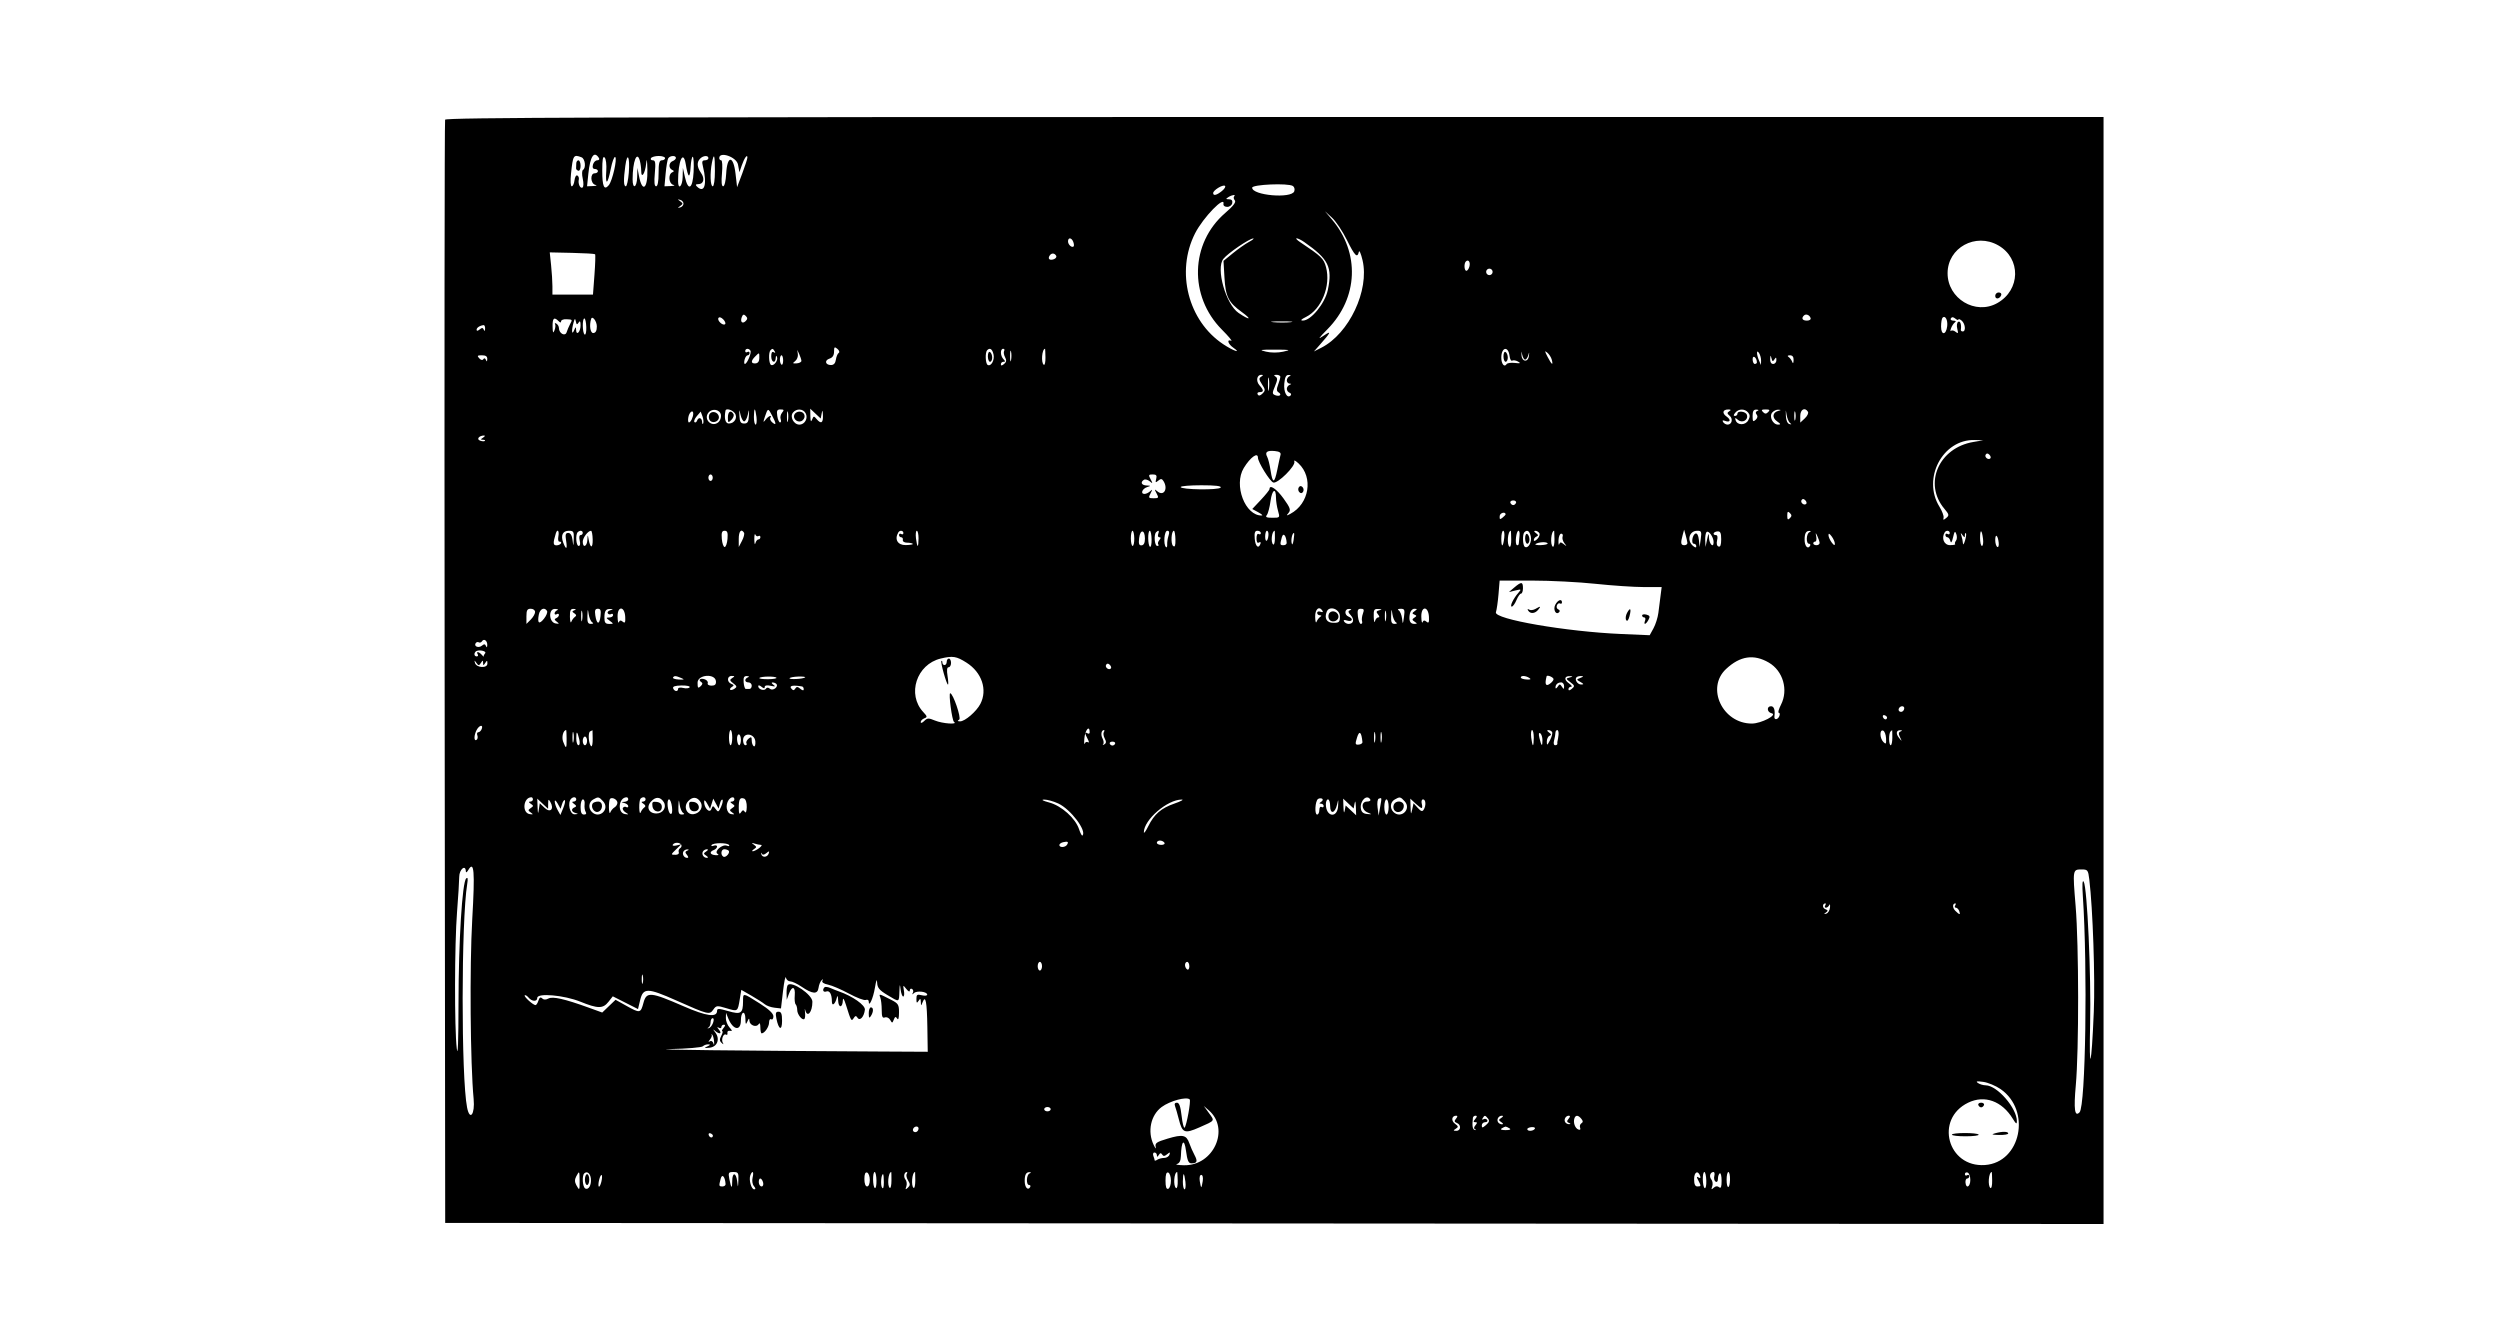 <svg id="svg" xmlns="http://www.w3.org/2000/svg" xmlns:xlink="http://www.w3.org/1999/xlink" width="400" height="213.172" viewBox="0, 0, 400,213.172" version="1.1"><g id="svgg"><path id="path0" d="M71.217 19.151 C 71.127 19.389,71.093 59.203,71.142 107.626 L 71.231 195.667 203.899 195.754 L 336.568 195.841 336.568 107.279 L 336.568 18.718 203.975 18.718 C 98.220 18.718,71.349 18.805,71.217 19.151 M93.039 25.167 C 93.623 25.391,93.797 26.866,93.277 27.187 C 93.104 27.294,93.088 27.917,93.241 28.596 C 93.395 29.280,93.378 29.898,93.202 30.006 C 92.837 30.232,92.452 29.399,92.609 28.719 C 92.668 28.461,92.561 28.172,92.372 28.076 C 92.183 27.981,91.978 28.332,91.918 28.856 C 91.858 29.380,91.661 29.809,91.482 29.809 C 91.291 29.809,91.241 28.978,91.360 27.816 C 91.671 24.803,91.753 24.673,93.039 25.167 M95.841 25.303 C 95.958 25.494,95.830 25.650,95.555 25.650 C 95.280 25.650,94.973 25.962,94.874 26.343 C 94.756 26.794,94.863 27.036,95.180 27.036 C 95.448 27.036,95.667 27.192,95.667 27.383 C 95.667 27.574,95.433 27.730,95.147 27.730 C 94.395 27.730,94.472 29.371,95.234 29.570 C 95.606 29.668,95.471 29.744,94.884 29.769 L 93.928 29.809 94.133 27.816 C 94.425 24.981,95.062 24.044,95.841 25.303 M97.003 27.350 C 96.837 29.750,97.219 29.578,97.721 27.028 C 97.947 25.879,98.265 25.022,98.428 25.122 C 98.799 25.352,97.990 28.925,97.408 29.627 C 96.662 30.526,96.360 29.854,96.360 27.293 C 96.360 25.489,96.464 24.922,96.743 25.200 C 96.958 25.415,97.072 26.356,97.003 27.350 M100.607 27.643 C 100.513 28.834,100.299 29.809,100.132 29.809 C 99.770 29.809,99.744 28.775,100.050 26.545 C 100.370 24.207,100.809 25.072,100.607 27.643 M102.381 25.737 C 102.496 26.166,102.592 26.899,102.595 27.366 C 102.602 28.698,103.227 27.752,103.385 26.170 C 103.479 25.223,103.541 25.518,103.581 27.103 C 103.659 30.208,102.771 30.912,102.239 28.167 L 101.986 26.863 101.946 28.336 C 101.900 30.042,101.211 30.370,101.217 28.683 C 101.227 25.788,101.923 24.027,102.381 25.737 M106.412 25.303 C 106.412 25.494,106.179 25.650,105.893 25.650 C 105.488 25.650,105.373 26.112,105.373 27.730 C 105.373 29.054,105.229 29.809,104.978 29.809 C 104.705 29.809,104.642 29.165,104.772 27.730 C 104.924 26.049,104.863 25.650,104.453 25.650 C 104.174 25.650,104.042 25.494,104.159 25.303 C 104.277 25.113,104.832 24.957,105.393 24.957 C 105.954 24.957,106.412 25.113,106.412 25.303 M108.146 25.266 C 108.146 25.436,107.912 25.666,107.626 25.775 C 106.995 26.017,106.940 26.901,107.539 27.181 C 107.886 27.343,107.886 27.423,107.539 27.585 C 106.879 27.893,107.009 29.387,107.712 29.570 C 108.067 29.663,107.903 29.746,107.318 29.769 L 106.316 29.809 106.503 27.753 C 106.605 26.622,106.792 25.530,106.918 25.327 C 107.195 24.879,108.146 24.832,108.146 25.266 M109.717 26.256 C 110.086 28.480,110.379 28.672,110.496 26.767 C 110.558 25.762,110.717 25.005,110.850 25.087 C 110.983 25.169,111.040 26.264,110.976 27.522 C 110.838 30.237,110.111 30.664,109.590 28.336 L 109.260 26.863 109.223 28.336 C 109.185 29.846,108.492 30.467,108.492 28.991 C 108.492 25.734,109.322 23.881,109.717 26.256 M113.345 25.303 C 113.345 25.494,113.093 25.650,112.785 25.650 C 112.347 25.650,112.276 25.858,112.463 26.603 C 113.187 29.498,112.715 31.051,111.485 29.821 C 111.238 29.574,111.314 29.463,111.727 29.463 C 112.589 29.463,112.803 28.583,112.163 27.669 C 111.506 26.731,111.459 25.941,112.028 25.373 C 112.532 24.868,113.345 24.825,113.345 25.303 M114.385 27.383 C 114.385 28.769,114.236 29.809,114.038 29.809 C 113.650 29.809,113.577 27.695,113.908 26.040 C 114.245 24.353,114.385 24.746,114.385 27.383 M118.077 26.324 L 118.308 27.556 118.686 26.455 C 119.086 25.289,119.584 24.595,119.584 25.203 C 119.584 25.403,119.213 26.552,118.760 27.758 L 117.935 29.951 117.684 27.782 C 117.337 24.797,116.344 24.822,116.187 27.820 C 116.128 28.960,115.922 29.809,115.706 29.809 C 115.455 29.809,115.391 29.114,115.517 27.730 C 115.621 26.581,115.565 25.650,115.392 25.650 C 115.219 25.650,115.078 25.488,115.078 25.289 C 115.078 24.155,117.849 25.111,118.077 26.324 M92.201 26.170 C 92.201 26.456,92.189 26.803,92.175 26.941 C 92.161 27.079,92.317 27.248,92.522 27.317 C 92.727 27.385,92.894 27.038,92.894 26.545 C 92.894 26.053,92.738 25.650,92.548 25.650 C 92.357 25.650,92.201 25.884,92.201 26.170 M195.512 30.558 C 194.662 31.246,194.107 31.378,194.107 30.891 C 194.107 30.443,195.615 29.509,195.983 29.730 C 196.157 29.834,195.945 30.207,195.512 30.558 M206.857 29.756 C 207.103 29.911,207.203 30.298,207.080 30.617 C 206.622 31.813,200.347 31.268,200.347 30.033 C 200.347 29.511,206.086 29.266,206.857 29.756 M197.461 31.424 C 197.336 31.549,197.384 31.834,197.569 32.057 C 197.806 32.342,197.346 32.946,196.027 34.084 C 190.434 38.913,190.196 47.397,195.503 52.738 C 196.573 53.815,197.243 54.617,196.991 54.521 C 196.244 54.234,196.472 55.030,197.304 55.613 C 198.757 56.631,197.347 56.153,195.723 55.078 C 190.099 51.352,188.095 43.485,191.207 37.344 C 192.502 34.788,196.062 31.128,195.754 32.669 C 195.706 32.907,195.977 33.102,196.356 33.102 C 196.736 33.102,197.097 32.831,197.161 32.496 C 197.238 32.098,197.060 31.887,196.646 31.884 C 196.111 31.879,196.094 31.827,196.534 31.542 C 197.121 31.163,197.810 31.075,197.461 31.424 M109.359 32.582 C 109.359 32.837,109.125 33.108,108.839 33.186 C 108.377 33.313,108.377 33.287,108.839 32.955 C 109.301 32.624,109.301 32.541,108.839 32.209 C 108.377 31.878,108.377 31.852,108.839 31.978 C 109.125 32.056,109.359 32.328,109.359 32.582 M215.501 38.388 C 216.772 40.959,217.177 41.363,217.416 40.295 C 217.490 39.961,217.758 40.574,218.011 41.657 C 219.129 46.448,215.858 53.379,211.415 55.633 L 210.225 56.237 211.109 55.241 C 212.959 53.159,213.113 52.809,211.785 53.708 C 210.783 54.387,210.889 54.208,212.399 52.673 C 217.333 47.659,217.621 40.445,213.101 35.108 L 211.990 33.795 213.124 34.835 C 213.748 35.407,214.817 37.006,215.501 38.388 M171.722 38.698 C 171.842 39.011,171.869 39.339,171.782 39.426 C 171.506 39.701,170.884 39.148,170.884 38.628 C 170.884 37.948,171.452 37.995,171.722 38.698 M199.827 38.715 C 199.255 39.022,198.106 39.829,197.273 40.509 L 195.760 41.744 195.915 44.413 C 196.091 47.459,196.554 48.382,198.678 49.920 C 200.410 51.175,199.988 51.307,198.178 50.077 C 196.126 48.683,194.512 42.957,195.736 41.419 C 196.466 40.503,199.911 38.152,200.520 38.154 C 200.711 38.155,200.399 38.407,199.827 38.715 M208.675 38.727 C 212.582 41.458,213.213 42.735,212.456 46.383 C 212.010 48.535,209.748 51.308,208.451 51.292 C 208.009 51.287,208.169 51.102,208.950 50.717 C 211.440 49.490,212.962 45.718,212.164 42.753 C 211.790 41.364,211.424 41.010,208.013 38.737 C 207.514 38.404,207.266 38.131,207.462 38.130 C 207.658 38.129,208.204 38.398,208.675 38.727 M319.727 39.260 C 323.388 41.351,323.301 46.396,319.567 48.495 C 316.065 50.463,311.608 47.781,311.614 43.710 C 311.620 39.634,316.089 37.183,319.727 39.260 M95.212 40.677 C 95.289 40.754,95.244 42.240,95.113 43.979 L 94.875 47.140 91.631 47.140 L 88.388 47.140 88.388 45.805 C 88.388 45.070,88.292 43.549,88.174 42.425 L 87.960 40.381 91.516 40.459 C 93.472 40.502,95.135 40.600,95.212 40.677 M168.979 40.904 C 169.098 41.096,168.944 41.349,168.638 41.466 C 167.974 41.721,167.604 41.440,167.923 40.924 C 168.211 40.459,168.698 40.449,168.979 40.904 M235.109 42.635 C 235.009 43.016,234.790 43.328,234.622 43.328 C 234.270 43.328,234.205 42.167,234.537 41.835 C 234.939 41.433,235.294 41.929,235.109 42.635 M238.821 43.501 C 238.821 43.787,238.588 44.021,238.302 44.021 C 238.016 44.021,237.782 43.787,237.782 43.501 C 237.782 43.215,238.016 42.981,238.302 42.981 C 238.588 42.981,238.821 43.215,238.821 43.501 M319.237 47.343 C 319.237 47.955,319.984 47.848,320.198 47.205 C 320.273 46.979,320.088 46.794,319.786 46.794 C 319.484 46.794,319.237 47.041,319.237 47.343 M119.313 51.363 C 118.783 51.893,118.392 51.502,118.686 50.737 C 118.859 50.285,119.010 50.240,119.318 50.549 C 119.626 50.857,119.625 51.051,119.313 51.363 M289.695 50.888 C 289.772 51.118,289.514 51.300,289.110 51.300 C 288.390 51.300,288.174 50.936,288.627 50.484 C 288.948 50.163,289.526 50.382,289.695 50.888 M116.019 51.861 C 115.687 52.193,114.698 51.287,114.950 50.881 C 115.075 50.678,115.381 50.761,115.705 51.085 C 116.005 51.385,116.146 51.734,116.019 51.861 M311.552 52.184 C 311.381 53.640,310.572 53.697,310.572 52.253 C 310.572 51.602,310.679 50.962,310.809 50.832 C 311.235 50.406,311.668 51.194,311.552 52.184 M313.345 51.127 C 313.345 50.985,313.579 51.062,313.865 51.300 C 314.448 51.784,314.573 53.033,314.038 53.033 C 313.847 53.033,313.710 52.916,313.733 52.773 C 313.861 51.958,313.644 51.288,313.317 51.490 C 313.103 51.622,313.038 52.105,313.165 52.611 C 313.350 53.348,313.305 53.431,312.902 53.096 C 312.634 52.874,312.304 52.803,312.168 52.939 C 312.033 53.074,312.036 52.878,312.175 52.502 C 312.314 52.127,312.595 51.705,312.800 51.565 C 313.022 51.413,312.919 51.308,312.545 51.305 C 312.196 51.302,312.017 51.138,312.142 50.936 C 312.296 50.688,312.521 50.701,312.856 50.979 C 313.125 51.202,313.345 51.269,313.345 51.127 M89.359 51.369 C 89.638 51.648,89.775 51.660,89.775 51.406 C 89.775 51.197,90.165 51.049,90.641 51.077 C 91.630 51.134,91.614 51.110,91.186 51.911 C 91.010 52.242,90.774 52.804,90.662 53.159 C 90.432 53.891,89.428 53.348,89.428 52.491 C 89.428 52.240,89.248 51.923,89.028 51.787 C 88.808 51.651,88.710 51.680,88.811 51.853 C 88.912 52.025,88.869 52.478,88.716 52.860 C 88.499 53.400,88.432 53.266,88.413 52.253 C 88.387 50.903,88.649 50.659,89.359 51.369 M92.577 51.610 C 92.799 51.260,92.885 51.385,92.889 52.059 C 92.895 53.092,92.215 53.792,92.177 52.793 C 92.155 52.234,92.120 52.241,91.854 52.860 C 91.481 53.728,91.414 52.882,91.758 51.646 C 91.962 50.916,92.021 50.883,92.135 51.437 C 92.244 51.963,92.332 51.997,92.577 51.610 M93.806 52.335 C 93.831 53.095,93.714 53.631,93.546 53.527 C 93.176 53.298,93.134 50.953,93.501 50.953 C 93.644 50.953,93.781 51.575,93.806 52.335 M95.494 52.215 C 95.494 52.918,95.315 53.259,94.929 53.288 C 94.447 53.324,94.254 52.031,94.589 51.011 C 94.773 50.453,95.494 51.412,95.494 52.215 M206.508 51.552 C 205.798 51.626,204.551 51.627,203.735 51.554 C 202.920 51.481,203.501 51.420,205.026 51.419 C 206.551 51.417,207.218 51.477,206.508 51.552 M77.616 52.600 C 77.598 52.985,77.523 53.043,77.409 52.758 C 77.271 52.415,77.116 52.404,76.743 52.714 C 76.434 52.970,76.256 52.986,76.256 52.758 C 76.256 52.423,76.774 52.085,77.383 52.020 C 77.526 52.005,77.631 52.266,77.616 52.600 M134.193 56.469 C 134.013 56.581,133.811 57.062,133.744 57.539 C 133.662 58.120,133.403 58.406,132.958 58.406 C 132.034 58.406,131.871 57.646,132.737 57.372 C 133.210 57.221,133.449 56.849,133.449 56.260 C 133.449 55.500,133.525 55.438,133.985 55.820 C 134.284 56.068,134.376 56.355,134.193 56.469 M120.074 56.104 C 120.282 56.440,119.534 58.225,119.183 58.230 C 119.058 58.231,119.037 57.920,119.137 57.539 C 119.237 57.158,119.456 56.846,119.624 56.846 C 119.793 56.846,119.931 56.681,119.931 56.479 C 119.931 56.277,119.775 56.208,119.584 56.326 C 119.393 56.444,119.237 56.375,119.237 56.173 C 119.237 55.732,119.815 55.685,120.074 56.104 M123.950 56.206 C 124.103 56.454,124.045 56.512,123.797 56.359 C 123.534 56.197,123.397 56.416,123.397 56.999 C 123.397 57.981,124.074 58.245,124.117 57.279 C 124.135 56.898,124.211 56.838,124.324 57.117 C 124.541 57.659,123.786 58.646,123.358 58.381 C 123.000 58.160,122.942 56.377,123.281 56.037 C 123.594 55.724,123.663 55.742,123.950 56.206 M158.958 56.677 C 159.186 57.586,158.563 58.717,158.020 58.381 C 157.662 58.160,157.604 56.377,157.943 56.037 C 158.389 55.591,158.741 55.814,158.958 56.677 M160.663 56.145 C 160.548 56.332,160.613 56.784,160.809 57.149 C 161.074 57.645,161.034 57.920,160.651 58.238 C 160.294 58.535,160.139 58.546,160.139 58.275 C 160.139 58.061,160.326 57.886,160.555 57.886 C 160.878 57.886,160.878 57.793,160.555 57.470 C 160.040 56.956,160.007 55.806,160.506 55.806 C 160.708 55.806,160.778 55.959,160.663 56.145 M161.770 57.622 C 161.687 58.053,161.616 57.782,161.613 57.019 C 161.609 56.256,161.677 55.904,161.763 56.235 C 161.850 56.567,161.853 57.190,161.770 57.622 M167.272 57.177 C 167.287 57.930,167.170 58.467,167.012 58.369 C 166.529 58.071,166.710 55.800,167.215 55.806 C 167.231 55.806,167.257 56.423,167.272 57.177 M205.319 56.266 C 204.439 56.460,203.361 56.458,202.546 56.260 C 201.378 55.977,201.556 55.938,203.986 55.943 C 206.490 55.948,206.619 55.979,205.319 56.266 M241.531 56.965 C 241.592 57.478,241.786 57.808,241.962 57.699 C 242.138 57.591,242.556 57.660,242.892 57.853 C 243.375 58.132,243.270 58.177,242.379 58.071 C 241.762 57.997,241.166 58.084,241.055 58.264 C 240.703 58.833,240.208 58.228,240.208 57.230 C 240.208 55.526,241.335 55.301,241.531 56.965 M128.225 57.725 C 128.239 57.923,127.899 58.109,127.470 58.138 C 126.802 58.184,126.767 58.132,127.222 57.779 C 127.515 57.552,127.712 57.054,127.659 56.672 L 127.562 55.979 127.882 56.672 C 128.057 57.054,128.212 57.527,128.225 57.725 M158.059 56.999 C 158.059 57.486,158.215 57.886,158.406 57.886 C 158.596 57.886,158.752 57.583,158.752 57.213 C 158.752 56.843,158.596 56.444,158.406 56.326 C 158.209 56.204,158.059 56.496,158.059 56.999 M240.555 56.999 C 240.555 57.486,240.711 57.886,240.901 57.886 C 241.092 57.886,241.248 57.583,241.248 57.213 C 241.248 56.843,241.092 56.444,240.901 56.326 C 240.705 56.204,240.555 56.496,240.555 56.999 M244.021 57.539 C 244.185 57.539,244.408 57.227,244.517 56.846 C 244.684 56.258,244.701 56.271,244.627 56.932 C 244.508 58.009,243.516 57.937,243.444 56.846 C 243.394 56.082,243.407 56.072,243.555 56.759 C 243.647 57.188,243.857 57.539,244.021 57.539 M248.284 57.550 C 248.548 58.561,248.274 58.379,247.616 57.106 C 247.123 56.153,247.116 56.048,247.569 56.424 C 247.864 56.668,248.186 57.175,248.284 57.550 M281.773 57.712 L 281.754 58.406 281.456 57.712 C 281.011 56.676,281.011 55.810,281.456 56.499 C 281.641 56.785,281.783 57.331,281.773 57.712 M121.490 57.298 C 121.490 57.811,121.273 58.114,120.884 58.143 C 120.131 58.200,120.106 57.759,120.822 57.044 C 121.510 56.356,121.490 56.349,121.490 57.298 M77.962 57.452 C 77.943 57.875,77.878 57.916,77.747 57.586 C 77.633 57.301,77.473 57.251,77.341 57.461 C 77.205 57.678,76.955 57.628,76.676 57.327 C 76.303 56.925,76.375 56.846,77.109 56.846 C 77.727 56.846,77.981 57.027,77.962 57.452 M125.303 57.679 C 125.303 58.138,125.186 58.440,125.043 58.352 C 124.900 58.264,124.783 57.889,124.783 57.519 C 124.783 57.149,124.900 56.846,125.043 56.846 C 125.186 56.846,125.303 57.221,125.303 57.679 M281.104 57.972 C 281.107 58.115,280.953 58.232,280.763 58.232 C 280.572 58.232,280.418 57.881,280.421 57.452 C 280.426 56.708,281.088 57.212,281.104 57.972 M283.912 57.503 C 284.157 57.116,284.219 57.140,284.223 57.626 C 284.226 57.959,283.995 58.232,283.709 58.232 C 283.389 58.232,283.204 57.932,283.229 57.452 C 283.263 56.791,283.295 56.773,283.438 57.329 C 283.573 57.857,283.666 57.891,283.912 57.503 M286.974 57.626 C 286.956 58.147,286.881 58.233,286.749 57.886 C 286.640 57.600,286.380 57.251,286.170 57.111 C 285.935 56.954,286.021 56.854,286.395 56.851 C 286.803 56.847,286.993 57.102,286.974 57.626 M201.783 60.274 C 201.397 60.518,201.422 60.737,201.923 61.502 C 202.472 62.340,202.480 62.487,202.001 62.966 C 201.637 63.330,201.394 63.378,201.234 63.118 C 201.102 62.905,201.236 62.738,201.539 62.738 C 202.229 62.738,202.223 62.431,201.518 61.652 C 200.911 60.981,201.087 59.962,201.809 59.971 C 202.151 59.975,202.145 60.045,201.783 60.274 M203.022 62.300 C 202.942 62.827,202.875 62.478,202.872 61.525 C 202.869 60.572,202.935 60.141,203.017 60.567 C 203.099 60.993,203.101 61.773,203.022 62.300 M204.853 60.289 C 204.853 60.468,204.691 61.040,204.493 61.560 C 204.223 62.269,204.243 62.575,204.569 62.777 C 205.160 63.142,204.746 63.502,204.045 63.233 C 203.538 63.038,203.535 62.899,204.003 61.777 C 204.418 60.784,204.434 60.480,204.081 60.256 C 203.759 60.052,203.804 59.975,204.246 59.971 C 204.580 59.968,204.853 60.111,204.853 60.289 M206.326 60.195 C 206.088 60.291,205.893 60.591,205.893 60.861 C 205.893 61.131,206.088 61.364,206.326 61.379 C 206.672 61.401,206.672 61.442,206.326 61.581 C 206.088 61.678,205.893 61.964,205.893 62.218 C 205.893 62.473,206.088 62.750,206.326 62.835 C 206.564 62.920,206.646 63.112,206.508 63.260 C 205.953 63.855,205.353 62.748,205.485 61.372 C 205.583 60.337,205.769 59.973,206.189 59.993 C 206.549 60.010,206.599 60.085,206.326 60.195 M115.355 66.408 C 115.412 66.806,115.219 67.330,114.926 67.573 C 113.869 68.450,112.486 67.067,113.362 66.010 C 113.977 65.269,115.228 65.519,115.355 66.408 M117.528 66.060 C 118.098 66.746,117.554 67.764,116.617 67.764 C 116.051 67.764,115.835 66.924,116.083 65.685 C 116.160 65.301,117.101 65.545,117.528 66.060 M119.064 67.418 C 119.251 67.418,119.510 66.950,119.641 66.378 C 119.871 65.366,119.876 65.370,119.817 66.551 C 119.770 67.513,119.614 67.764,119.064 67.764 C 118.514 67.764,118.358 67.513,118.311 66.551 C 118.253 65.370,118.257 65.366,118.488 66.378 C 118.618 66.950,118.877 67.418,119.064 67.418 M121.036 66.724 C 121.114 67.392,121.053 67.938,120.901 67.938 C 120.749 67.938,120.624 67.392,120.624 66.724 C 120.624 66.057,120.685 65.511,120.759 65.511 C 120.834 65.511,120.958 66.057,121.036 66.724 M123.561 66.534 C 124.228 67.823,124.232 68.140,123.574 67.594 C 123.290 67.359,123.143 67.028,123.248 66.858 C 123.598 66.292,122.959 66.543,122.487 67.158 C 122.086 67.679,122.073 67.606,122.396 66.638 C 122.855 65.261,122.901 65.256,123.561 66.534 M125.134 66.027 C 124.898 66.310,124.796 66.778,124.907 67.067 C 125.018 67.355,124.975 67.591,124.812 67.591 C 124.649 67.591,124.447 67.123,124.363 66.551 C 124.238 65.699,124.332 65.511,124.886 65.511 C 125.445 65.511,125.487 65.600,125.134 66.027 M126.068 67.327 C 125.985 67.758,125.914 67.487,125.911 66.724 C 125.907 65.962,125.975 65.609,126.061 65.940 C 126.148 66.272,126.151 66.896,126.068 67.327 M128.896 66.109 C 129.339 66.900,128.775 67.938,127.903 67.938 C 126.993 67.938,126.326 66.678,126.881 66.009 C 127.445 65.330,128.490 65.382,128.896 66.109 M131.467 66.151 C 131.586 65.522,131.632 65.593,131.669 66.464 C 131.720 67.696,131.362 67.897,130.648 67.037 C 130.231 66.535,130.165 66.543,129.937 67.124 C 129.753 67.591,129.678 67.442,129.660 66.577 L 129.636 65.390 130.474 66.178 L 131.312 66.965 131.467 66.151 M276.673 65.807 C 276.312 66.036,276.325 66.177,276.739 66.520 C 277.325 67.006,277.111 67.938,276.413 67.938 C 276.159 67.938,275.838 67.755,275.700 67.532 C 275.535 67.264,275.634 67.197,275.992 67.335 C 276.844 67.662,277.020 67.186,276.248 66.645 C 275.477 66.105,275.629 65.508,276.537 65.517 C 276.977 65.521,277.011 65.593,276.673 65.807 M279.704 66.009 C 280.016 66.385,280.021 66.688,279.723 67.243 C 279.276 68.079,277.974 68.080,277.700 67.244 C 277.555 66.799,277.612 66.792,278.107 67.200 C 278.800 67.772,279.801 67.159,279.492 66.352 C 279.278 65.795,277.990 65.668,277.990 66.205 C 277.990 66.395,277.815 66.551,277.601 66.551 C 277.332 66.551,277.345 66.390,277.643 66.031 C 278.189 65.373,279.168 65.363,279.704 66.009 M281.181 65.746 C 280.890 65.863,280.847 66.064,281.060 66.325 C 281.272 66.584,281.216 66.881,280.901 67.171 C 280.494 67.547,280.416 67.450,280.416 66.565 C 280.416 65.782,280.572 65.518,281.023 65.539 C 281.408 65.556,281.466 65.631,281.181 65.746 M282.912 65.927 C 282.588 66.251,282.403 66.251,282.080 65.927 C 281.756 65.604,281.849 65.511,282.496 65.511 C 283.143 65.511,283.235 65.604,282.912 65.927 M284.518 65.745 C 283.598 65.988,283.498 66.832,284.320 67.408 C 284.933 67.837,284.966 67.938,284.491 67.938 C 283.650 67.938,283.023 66.649,283.554 66.009 C 283.781 65.735,284.221 65.529,284.531 65.551 C 285.038 65.588,285.037 65.607,284.518 65.745 M286.426 67.703 C 286.698 67.897,286.660 67.945,286.308 67.851 C 285.988 67.765,285.770 67.255,285.740 66.524 C 285.695 65.438,285.705 65.425,285.858 66.377 C 285.949 66.948,286.205 67.545,286.426 67.703 M287.241 67.158 C 287.153 67.491,287.082 67.218,287.082 66.551 C 287.082 65.884,287.153 65.611,287.241 65.945 C 287.328 66.278,287.328 66.824,287.241 67.158 M289.271 65.884 C 289.398 66.090,289.173 66.564,288.772 66.938 L 288.042 67.618 288.042 66.565 C 288.042 65.507,288.784 65.096,289.271 65.884 M110.919 66.176 C 110.919 66.736,110.506 67.591,110.236 67.591 C 110.092 67.591,110.049 67.201,110.140 66.724 C 110.295 65.914,110.919 65.475,110.919 66.176 M112.516 67.735 C 112.430 67.942,112.347 67.838,112.332 67.504 C 112.301 66.806,111.744 66.688,111.515 67.331 C 111.430 67.569,111.250 67.662,111.114 67.537 C 110.979 67.412,111.149 66.983,111.492 66.582 L 112.115 65.855 112.393 66.606 C 112.546 67.020,112.601 67.528,112.516 67.735 M113.471 66.375 C 113.351 66.688,113.419 67.111,113.622 67.314 C 114.150 67.842,115.151 67.359,115.013 66.643 C 114.859 65.845,113.749 65.652,113.471 66.375 M116.464 66.799 C 116.464 67.666,116.509 67.695,117.025 67.179 C 117.334 66.870,117.481 66.447,117.352 66.238 C 116.926 65.549,116.464 65.841,116.464 66.799 M127.094 66.352 C 126.805 67.107,127.775 67.782,128.402 67.261 C 129.033 66.738,128.720 65.858,127.903 65.858 C 127.562 65.858,127.198 66.080,127.094 66.352 M77.296 70.017 C 76.868 70.294,76.863 70.354,77.267 70.359 C 77.538 70.362,77.677 70.446,77.577 70.545 C 77.477 70.645,77.126 70.624,76.797 70.497 C 76.182 70.261,76.660 69.681,77.470 69.681 C 77.660 69.681,77.582 69.833,77.296 70.017 M315.738 70.715 C 310.198 71.652,307.714 77.379,311.102 81.405 C 311.867 82.313,311.897 82.462,311.405 82.870 C 310.947 83.250,310.876 83.242,310.971 82.824 C 311.034 82.548,310.735 81.758,310.308 81.068 C 307.512 76.551,310.839 70.256,315.945 70.405 L 317.331 70.445 315.738 70.715 M204.880 72.790 C 204.800 73.076,204.571 74.129,204.372 75.130 C 203.924 77.385,203.618 77.435,203.298 75.303 C 203.162 74.398,202.916 73.404,202.751 73.096 C 202.342 72.332,202.721 72.045,203.974 72.167 C 204.715 72.240,204.983 72.424,204.880 72.790 M318.457 73.339 C 318.127 73.669,317.465 73.134,317.711 72.736 C 317.857 72.499,318.051 72.505,318.300 72.754 C 318.504 72.958,318.575 73.222,318.457 73.339 M201.271 73.237 C 201.271 73.925,203.159 76.987,203.716 77.200 C 204.398 77.462,207.354 74.526,207.093 73.846 C 206.983 73.558,207.283 73.692,207.770 74.149 C 210.166 76.401,209.485 80.603,206.462 82.214 C 205.805 82.564,205.771 82.546,206.172 82.060 C 206.556 81.594,206.434 81.247,205.359 79.750 C 204.257 78.216,203.120 77.455,203.120 78.251 C 203.120 78.395,202.499 79.172,201.741 79.977 L 200.361 81.441 201.307 81.955 C 201.827 82.237,202.097 82.474,201.906 82.480 C 199.230 82.578,197.336 77.614,199.005 74.876 C 200.049 73.163,201.271 72.279,201.271 73.237 M114.038 76.430 C 114.038 76.716,113.882 76.950,113.692 76.950 C 113.501 76.950,113.345 76.716,113.345 76.430 C 113.345 76.144,113.501 75.910,113.692 75.910 C 113.882 75.910,114.038 76.144,114.038 76.430 M184.990 76.623 C 184.833 77.224,184.885 77.268,185.322 76.905 C 185.740 76.558,185.903 76.571,186.156 76.972 C 186.938 78.207,186.210 79.462,185.197 78.626 C 184.693 78.210,184.678 78.243,185.051 78.943 C 185.431 79.657,185.391 79.723,184.575 79.723 C 183.764 79.723,183.720 79.653,184.086 78.943 C 184.417 78.299,184.407 78.239,184.029 78.596 C 183.776 78.834,183.367 79.029,183.120 79.029 C 182.432 79.029,182.750 78.193,183.536 77.937 C 184.182 77.727,184.176 77.710,183.449 77.678 C 182.634 77.641,182.409 77.151,183.031 76.767 C 183.230 76.644,183.645 76.752,183.954 77.007 C 184.458 77.422,184.473 77.390,184.100 76.690 C 183.729 75.994,183.765 75.910,184.430 75.910 C 185.012 75.910,185.135 76.066,184.990 76.623 M195.307 78.012 C 195.040 78.444,188.908 78.358,188.908 77.923 C 188.908 77.769,190.399 77.643,192.221 77.643 C 194.477 77.643,195.462 77.761,195.307 78.012 M207.799 77.990 C 207.661 78.213,207.703 78.553,207.894 78.743 C 208.125 78.974,208.324 78.954,208.492 78.683 C 208.631 78.459,208.588 78.120,208.397 77.929 C 208.166 77.698,207.967 77.718,207.799 77.990 M204.159 79.659 C 204.159 80.173,204.305 81.100,204.482 81.718 C 204.802 82.835,204.797 82.842,203.573 82.842 C 202.632 82.842,202.424 82.740,202.692 82.409 C 202.884 82.171,203.152 81.157,203.287 80.156 C 203.535 78.307,204.159 77.951,204.159 79.659 M288.995 80.618 C 288.664 80.949,288.002 80.413,288.248 80.015 C 288.395 79.778,288.589 79.784,288.838 80.033 C 289.042 80.237,289.112 80.501,288.995 80.618 M242.568 80.442 C 242.500 80.647,242.295 80.815,242.114 80.815 C 241.933 80.815,241.729 80.647,241.661 80.442 C 241.593 80.237,241.797 80.069,242.114 80.069 C 242.432 80.069,242.636 80.237,242.568 80.442 M240.901 82.317 C 240.901 82.369,240.676 82.598,240.401 82.826 C 239.992 83.165,239.910 83.116,239.952 82.560 C 239.991 82.039,240.901 81.806,240.901 82.317 M286.378 82.912 C 286.054 83.235,285.962 83.143,285.962 82.496 C 285.962 81.849,286.054 81.756,286.378 82.080 C 286.701 82.403,286.701 82.588,286.378 82.912 M89.343 85.789 C 89.252 86.265,89.312 86.655,89.476 86.655 C 90.080 86.655,89.753 87.202,89.120 87.250 C 88.480 87.298,88.445 86.947,88.928 85.355 C 89.171 84.557,89.511 84.912,89.343 85.789 M91.799 86.222 C 91.744 87.502,91.741 87.504,91.604 86.395 C 91.513 85.663,91.274 85.269,90.921 85.269 C 90.493 85.269,90.419 85.528,90.574 86.482 C 90.804 87.898,90.591 88.063,90.122 86.831 C 89.677 85.660,90.026 84.922,91.025 84.922 C 91.762 84.922,91.848 85.066,91.799 86.222 M93.241 85.269 C 93.241 85.459,93.082 85.615,92.888 85.615 C 92.684 85.615,92.627 85.982,92.752 86.482 C 92.886 87.016,92.822 87.348,92.585 87.348 C 92.174 87.348,92.047 85.538,92.432 85.153 C 92.777 84.808,93.241 84.874,93.241 85.269 M94.829 86.320 C 94.859 87.790,94.449 87.783,94.184 86.308 C 94.032 85.459,94.028 85.461,93.981 86.395 C 93.928 87.462,93.241 87.727,93.241 86.680 C 93.241 86.036,94.081 84.922,94.565 84.922 C 94.695 84.923,94.813 85.551,94.829 86.320 M116.399 86.222 C 116.340 86.937,116.135 87.522,115.945 87.522 C 115.754 87.522,115.550 86.937,115.490 86.222 C 115.407 85.210,115.507 84.922,115.945 84.922 C 116.382 84.922,116.482 85.210,116.399 86.222 M119.042 85.233 C 119.147 85.403,119.002 85.988,118.718 86.532 L 118.202 87.522 118.200 86.222 C 118.198 85.005,118.605 84.526,119.042 85.233 M144.541 85.289 C 144.541 85.491,144.385 85.560,144.194 85.442 C 144.003 85.324,143.847 85.393,143.847 85.595 C 143.847 85.797,144.003 85.962,144.194 85.962 C 144.385 85.962,144.502 86.157,144.454 86.395 C 144.406 86.635,144.702 86.828,145.116 86.828 C 145.528 86.828,145.947 86.910,146.048 87.010 C 146.150 87.110,145.637 87.202,144.910 87.214 C 143.624 87.236,143.075 86.288,143.734 85.182 C 143.965 84.793,144.541 84.869,144.541 85.289 M146.967 86.135 C 146.967 86.802,146.906 87.348,146.832 87.348 C 146.757 87.348,146.633 86.802,146.555 86.135 C 146.477 85.468,146.538 84.922,146.690 84.922 C 146.842 84.922,146.967 85.468,146.967 86.135 M181.484 86.135 C 181.496 86.802,181.377 87.348,181.220 87.348 C 181.064 87.348,180.936 86.802,180.936 86.135 C 180.936 85.468,181.055 84.922,181.200 84.922 C 181.345 84.922,181.473 85.468,181.484 86.135 M183.189 86.183 C 183.189 86.863,183.007 87.228,182.655 87.254 C 182.245 87.285,182.154 87.016,182.262 86.093 C 182.432 84.636,183.189 84.710,183.189 86.183 M184.256 86.293 C 184.271 87.046,184.154 87.583,183.996 87.485 C 183.638 87.264,183.613 84.922,183.969 84.922 C 184.112 84.923,184.241 85.539,184.256 86.293 M185.317 85.442 C 185.207 85.728,185.287 85.962,185.495 85.962 C 185.765 85.962,185.762 86.096,185.487 86.427 C 185.275 86.683,185.204 86.995,185.329 87.120 C 185.455 87.246,185.376 87.348,185.153 87.348 C 184.727 87.348,184.585 85.548,184.980 85.153 C 185.371 84.762,185.526 84.896,185.317 85.442 M186.966 85.702 C 186.825 86.131,186.728 86.772,186.750 87.128 C 186.773 87.483,186.683 87.664,186.550 87.531 C 186.105 87.085,186.283 84.922,186.765 84.922 C 187.083 84.922,187.144 85.158,186.966 85.702 M188.069 86.302 C 188.090 87.311,187.989 87.592,187.695 87.348 C 187.294 87.016,187.403 84.922,187.821 84.922 C 187.942 84.923,188.054 85.544,188.069 86.302 M201.733 85.289 C 201.733 85.491,201.577 85.560,201.386 85.442 C 201.189 85.320,201.040 85.618,201.040 86.135 C 201.040 86.721,201.179 86.957,201.431 86.801 C 201.656 86.662,201.763 86.738,201.683 86.979 C 201.381 87.884,200.861 87.457,200.759 86.222 C 200.677 85.229,200.779 84.922,201.192 84.922 C 201.490 84.922,201.733 85.087,201.733 85.289 M202.953 85.608 C 202.874 86.679,202.426 86.881,202.426 85.846 C 202.426 85.338,202.556 84.922,202.715 84.922 C 202.874 84.922,202.981 85.231,202.953 85.608 M203.986 86.102 C 203.986 86.751,203.869 87.210,203.726 87.121 C 203.275 86.843,203.477 84.922,203.957 84.922 C 203.973 84.922,203.986 85.453,203.986 86.102 M240.682 86.020 C 240.500 87.586,240.208 87.693,240.208 86.193 C 240.208 85.494,240.343 84.922,240.509 84.922 C 240.675 84.922,240.753 85.416,240.682 86.020 M241.795 86.293 C 241.810 87.046,241.693 87.583,241.535 87.485 C 241.053 87.187,241.233 84.916,241.739 84.922 C 241.755 84.923,241.780 85.539,241.795 86.293 M243.125 85.702 C 243.078 86.131,243.026 86.686,243.010 86.936 C 242.994 87.185,242.851 87.309,242.692 87.211 C 242.352 87.001,242.598 84.922,242.962 84.922 C 243.099 84.922,243.173 85.273,243.125 85.702 M244.919 85.793 C 245.148 86.702,244.525 87.833,243.982 87.497 C 243.624 87.276,243.566 85.493,243.905 85.153 C 244.351 84.708,244.703 84.930,244.919 85.793 M246.294 85.302 C 246.424 85.511,246.277 85.934,245.968 86.243 C 245.651 86.560,245.407 86.634,245.407 86.412 C 245.407 86.196,245.602 85.941,245.841 85.844 C 246.167 85.712,246.145 85.577,245.754 85.300 C 245.434 85.074,245.393 84.931,245.647 84.927 C 245.874 84.924,246.165 85.093,246.294 85.302 M248.716 86.286 C 248.725 87.036,248.608 87.572,248.456 87.478 C 247.983 87.185,248.174 84.904,248.671 84.923 C 248.687 84.924,248.707 85.537,248.716 86.286 M269.983 86.857 C 270.002 87.064,269.783 87.233,269.497 87.233 C 268.924 87.233,268.870 86.912,269.223 85.615 L 269.458 84.749 269.703 85.615 C 269.838 86.092,269.964 86.651,269.983 86.857 M272.121 86.222 L 271.938 87.522 271.820 86.374 C 271.750 85.684,271.540 85.280,271.294 85.361 C 270.772 85.533,270.538 87.002,271.033 87.002 C 271.237 87.002,271.404 87.177,271.404 87.391 C 271.404 87.660,271.243 87.646,270.884 87.348 C 269.839 86.481,270.277 84.922,271.565 84.922 C 272.221 84.922,272.284 85.069,272.121 86.222 M274.177 86.742 C 274.177 87.745,273.489 87.081,273.438 86.028 C 273.398 85.211,273.361 85.246,273.137 86.308 L 272.882 87.522 272.836 86.453 C 272.811 85.865,272.903 85.271,273.041 85.134 C 273.377 84.798,274.177 85.931,274.177 86.742 M275.390 86.292 C 275.390 87.197,275.256 87.555,274.959 87.441 C 274.694 87.340,274.608 86.957,274.737 86.446 C 274.863 85.944,274.793 85.615,274.561 85.615 C 273.925 85.615,274.129 85.073,274.783 85.024 C 275.262 84.988,275.390 85.254,275.390 86.292 M289.515 85.152 C 288.990 85.363,288.931 87.002,289.449 87.002 C 289.650 87.002,289.718 87.160,289.598 87.354 C 289.232 87.945,288.735 87.364,288.735 86.346 C 288.735 85.310,288.977 84.906,289.573 84.949 C 289.782 84.965,289.757 85.054,289.515 85.152 M311.958 85.289 C 311.958 85.491,311.802 85.560,311.612 85.442 C 311.421 85.324,311.265 85.393,311.265 85.595 C 311.265 85.797,311.410 85.962,311.586 85.962 C 311.763 85.962,311.977 86.235,312.061 86.568 C 312.163 86.970,312.308 86.771,312.490 85.978 C 312.720 84.981,312.808 84.894,313.013 85.458 C 313.148 85.831,313.124 86.306,312.958 86.514 C 312.793 86.722,312.732 86.966,312.823 87.057 C 312.913 87.148,312.542 87.222,311.996 87.222 C 311.045 87.222,310.590 86.125,311.151 85.182 C 311.383 84.793,311.958 84.869,311.958 85.289 M317.286 86.251 C 317.356 86.854,317.278 87.348,317.112 87.348 C 316.947 87.348,316.811 86.776,316.811 86.077 C 316.811 84.578,317.103 84.684,317.286 86.251 M121.347 85.770 C 121.521 85.663,121.664 85.740,121.664 85.941 C 121.664 86.143,121.519 86.308,121.343 86.308 C 121.166 86.308,120.950 86.581,120.863 86.915 C 120.776 87.249,120.699 86.976,120.691 86.308 C 120.684 85.641,120.758 85.291,120.854 85.531 C 120.951 85.770,121.172 85.878,121.347 85.770 M205.868 86.857 C 205.882 87.064,205.659 87.233,205.373 87.233 C 204.787 87.233,204.772 87.165,205.089 85.980 C 205.317 85.129,205.791 85.662,205.868 86.857 M206.979 86.395 C 206.866 87.099,206.748 87.286,206.663 86.895 C 206.534 86.299,206.770 85.269,207.035 85.269 C 207.103 85.269,207.078 85.776,206.979 86.395 M244.021 86.115 C 244.021 86.603,244.177 87.002,244.367 87.002 C 244.558 87.002,244.714 86.699,244.714 86.329 C 244.714 85.959,244.558 85.560,244.367 85.442 C 244.171 85.320,244.021 85.612,244.021 86.115 M250.015 85.851 C 249.916 86.107,250.048 86.588,250.308 86.919 C 250.729 87.457,250.718 87.473,250.207 87.074 C 249.739 86.708,249.606 86.708,249.478 87.074 C 249.393 87.320,249.339 87.041,249.358 86.454 C 249.377 85.866,249.574 85.385,249.794 85.385 C 250.014 85.384,250.113 85.594,250.015 85.851 M291.137 86.857 C 291.150 87.064,290.927 87.233,290.641 87.233 C 290.355 87.233,290.121 87.103,290.121 86.944 C 290.121 86.785,290.263 86.655,290.435 86.655 C 290.608 86.655,290.683 86.304,290.602 85.875 C 290.464 85.148,290.476 85.143,290.783 85.789 C 290.964 86.170,291.123 86.651,291.137 86.857 M293.576 86.981 C 293.584 87.333,293.437 87.282,293.079 86.808 C 292.799 86.438,292.565 85.910,292.559 85.636 C 292.551 85.284,292.698 85.335,293.057 85.809 C 293.336 86.179,293.570 86.707,293.576 86.981 M314.379 85.644 C 314.382 85.374,314.458 85.226,314.547 85.315 C 314.636 85.404,314.571 85.937,314.403 86.499 C 314.235 87.062,314.084 87.261,314.068 86.943 C 314.052 86.625,313.945 86.079,313.832 85.730 C 313.661 85.202,313.689 85.183,314.000 85.615 C 314.310 86.045,314.375 86.050,314.379 85.644 M319.792 86.834 C 319.843 87.314,319.739 87.617,319.561 87.507 C 319.383 87.397,319.237 86.901,319.237 86.404 C 319.237 85.297,319.663 85.627,319.792 86.834 M247.620 86.937 C 247.700 87.068,247.219 87.194,246.550 87.218 C 245.882 87.242,245.501 87.158,245.704 87.033 C 246.221 86.713,247.444 86.652,247.620 86.937 M255.286 93.411 C 257.955 93.695,261.427 93.928,263.002 93.930 L 265.866 93.934 265.689 95.321 C 265.591 96.083,265.434 97.318,265.339 98.065 C 265.243 98.811,264.893 99.920,264.559 100.528 L 263.951 101.635 259.445 101.443 C 250.576 101.066,238.994 99.062,239.346 97.965 C 239.477 97.559,239.664 96.252,239.763 95.061 L 239.942 92.894 245.188 92.895 C 248.073 92.895,252.617 93.128,255.286 93.411 M242.288 93.997 L 241.421 94.730 242.452 94.479 C 243.427 94.242,243.452 94.263,242.929 94.861 C 242.124 95.783,241.520 97.054,241.887 97.054 C 242.061 97.054,242.397 96.586,242.634 96.014 C 242.871 95.442,243.202 94.974,243.370 94.974 C 243.537 94.974,243.674 94.584,243.674 94.107 C 243.674 93.059,243.420 93.039,242.288 93.997 M248.854 96.744 C 248.439 97.519,248.949 98.498,249.474 97.936 C 249.620 97.780,249.554 97.585,249.326 97.504 C 249.099 97.422,248.998 97.133,249.103 96.860 C 249.207 96.587,249.432 96.451,249.603 96.556 C 249.774 96.662,249.913 96.583,249.913 96.381 C 249.913 95.755,249.264 95.977,248.854 96.744 M245.664 97.430 C 245.329 97.625,244.876 97.674,244.658 97.539 C 244.412 97.387,244.355 97.446,244.508 97.693 C 244.851 98.249,245.586 98.193,246.101 97.574 C 246.602 96.970,246.508 96.939,245.664 97.430 M85.615 97.920 C 85.615 98.206,85.303 98.752,84.922 99.133 L 84.229 99.827 84.229 98.614 C 84.229 97.631,84.361 97.400,84.922 97.400 C 85.307 97.400,85.615 97.631,85.615 97.920 M87.524 97.750 C 87.643 97.943,87.430 98.494,87.052 98.975 C 86.266 99.974,85.943 99.736,86.207 98.352 C 86.388 97.408,87.109 97.079,87.524 97.750 M89.168 97.630 C 88.930 97.726,88.735 97.957,88.735 98.143 C 88.735 98.329,88.891 98.385,89.081 98.267 C 89.272 98.149,89.428 98.205,89.428 98.391 C 89.428 98.577,89.233 98.808,88.995 98.905 C 88.668 99.037,88.689 99.177,89.081 99.472 C 89.520 99.802,89.493 99.847,88.908 99.756 C 87.806 99.584,87.704 97.390,88.800 97.428 C 89.241 97.443,89.406 97.534,89.168 97.630 M91.902 97.643 C 91.503 97.802,91.503 97.878,91.902 98.136 C 92.232 98.349,92.260 98.518,91.993 98.700 C 91.783 98.843,91.523 99.194,91.414 99.480 C 91.305 99.766,91.204 99.415,91.189 98.700 C 91.167 97.673,91.288 97.406,91.768 97.428 C 92.191 97.447,92.231 97.512,91.902 97.643 M93.139 99.216 C 93.057 99.647,92.986 99.376,92.982 98.614 C 92.978 97.851,93.046 97.498,93.132 97.830 C 93.219 98.161,93.222 98.785,93.139 99.216 M94.745 99.560 C 95.006 99.726,94.935 99.818,94.541 99.821 C 94.061 99.826,93.945 99.555,93.986 98.527 C 94.033 97.348,94.052 97.324,94.191 98.266 C 94.275 98.837,94.524 99.420,94.745 99.560 M96.080 98.611 C 95.915 100.028,95.467 99.939,95.247 98.444 C 95.131 97.649,95.228 97.400,95.658 97.400 C 96.097 97.400,96.190 97.666,96.080 98.611 M97.656 97.640 C 97.320 97.728,97.136 97.946,97.247 98.125 C 97.358 98.305,97.593 98.362,97.771 98.252 C 97.948 98.142,98.094 98.218,98.094 98.420 C 98.094 98.622,97.821 98.792,97.487 98.798 C 96.938 98.808,96.944 98.857,97.553 99.318 C 98.211 99.815,98.209 99.827,97.467 99.827 C 96.864 99.827,96.707 99.624,96.707 98.845 C 96.707 97.715,96.945 97.384,97.718 97.441 C 98.154 97.472,98.141 97.514,97.656 97.640 M100.036 98.712 C 100.081 99.600,99.997 99.765,99.647 99.475 C 99.324 99.207,99.151 99.229,99.021 99.552 C 98.922 99.799,98.829 99.404,98.814 98.675 C 98.778 96.907,99.947 96.943,100.036 98.712 M211.609 97.743 C 211.731 97.939,211.592 97.998,211.283 97.879 C 210.987 97.766,210.745 97.845,210.745 98.057 C 210.745 98.268,210.940 98.443,211.179 98.446 C 211.478 98.449,211.494 98.529,211.230 98.705 C 211.021 98.846,210.760 99.194,210.651 99.480 C 210.542 99.766,210.441 99.415,210.426 98.700 C 210.399 97.433,211.078 96.884,211.609 97.743 M214.385 98.614 C 214.385 99.537,214.269 99.653,213.350 99.653 C 212.279 99.653,211.858 98.959,212.274 97.877 C 212.674 96.834,214.385 97.431,214.385 98.614 M216.010 97.637 C 215.654 97.779,215.681 97.957,216.131 98.454 C 216.744 99.132,216.562 99.827,215.771 99.827 C 215.508 99.827,215.185 99.654,215.055 99.443 C 214.895 99.185,215.059 99.136,215.555 99.293 C 216.382 99.556,216.582 98.973,215.771 98.661 C 215.048 98.384,215.118 97.394,215.858 97.428 C 216.254 97.446,216.307 97.518,216.010 97.637 M218.065 98.180 C 217.907 98.609,217.846 99.155,217.930 99.393 C 218.013 99.632,217.930 99.827,217.744 99.827 C 217.559 99.827,217.343 99.281,217.265 98.614 C 217.150 97.630,217.240 97.400,217.739 97.400 C 218.231 97.400,218.296 97.556,218.065 98.180 M220.692 97.643 C 220.196 97.771,220.151 97.906,220.475 98.296 C 220.736 98.611,220.752 98.787,220.518 98.787 C 220.318 98.787,220.083 99.060,219.996 99.393 C 219.909 99.727,219.820 99.415,219.798 98.700 C 219.762 97.560,219.853 97.405,220.537 97.441 C 221.152 97.472,221.185 97.515,220.692 97.643 M221.736 99.216 C 221.653 99.647,221.582 99.376,221.578 98.614 C 221.574 97.851,221.642 97.498,221.729 97.830 C 221.815 98.161,221.819 98.785,221.736 99.216 M223.342 99.560 C 223.602 99.726,223.531 99.818,223.137 99.821 C 222.657 99.826,222.541 99.555,222.582 98.527 C 222.629 97.348,222.648 97.324,222.787 98.266 C 222.871 98.837,223.120 99.420,223.342 99.560 M224.638 98.700 C 224.464 99.950,224.453 99.960,224.329 98.961 C 224.259 98.390,224.020 97.807,223.799 97.667 C 223.551 97.509,223.669 97.409,224.107 97.406 C 224.729 97.401,224.795 97.561,224.638 98.700 M226.343 97.779 C 225.917 98.080,225.908 98.180,226.296 98.335 C 226.695 98.495,226.695 98.572,226.296 98.829 C 225.903 99.082,225.911 99.191,226.343 99.475 C 226.793 99.770,226.786 99.817,226.285 99.821 C 225.604 99.828,225.370 99.289,225.579 98.193 C 225.664 97.749,225.980 97.403,226.297 97.406 C 226.792 97.410,226.798 97.457,226.343 97.779 M228.632 98.712 C 228.677 99.600,228.593 99.765,228.243 99.475 C 227.921 99.207,227.747 99.229,227.617 99.552 C 227.519 99.799,227.425 99.404,227.410 98.675 C 227.374 96.907,228.543 96.943,228.632 98.712 M260.324 98.071 C 260.109 98.473,260.048 98.987,260.188 99.213 C 260.349 99.473,260.543 99.252,260.713 98.617 C 261.045 97.372,260.847 97.094,260.324 98.071 M212.605 98.265 C 212.485 98.577,212.552 99.000,212.756 99.203 C 213.284 99.731,214.284 99.248,214.146 98.532 C 213.993 97.734,212.882 97.541,212.605 98.265 M262.738 98.473 C 262.738 98.645,262.889 98.787,263.074 98.787 C 263.259 98.787,263.320 99.021,263.210 99.307 C 262.924 100.052,263.342 99.949,263.758 99.172 C 264.040 98.644,263.975 98.482,263.423 98.338 C 263.047 98.239,262.738 98.300,262.738 98.473 M77.962 103.227 C 77.944 103.610,77.873 103.658,77.755 103.365 C 77.620 103.028,77.459 103.014,77.105 103.308 C 76.581 103.743,75.783 103.432,76.101 102.917 C 76.213 102.736,76.439 102.671,76.603 102.773 C 76.767 102.875,77.001 102.797,77.123 102.600 C 77.432 102.100,77.995 102.520,77.962 103.227 M77.616 104.538 C 77.444 104.746,77.340 104.982,77.386 105.062 C 77.432 105.142,77.296 105.011,77.085 104.770 C 76.629 104.252,76.122 104.181,76.430 104.679 C 76.548 104.870,76.479 105.026,76.277 105.026 C 75.885 105.026,75.783 104.575,76.103 104.255 C 76.486 103.873,77.942 104.145,77.616 104.538 M154.636 106.019 C 157.095 107.578,158.031 110.360,156.858 112.628 C 156.229 113.844,154.390 115.426,153.613 115.419 C 153.184 115.415,153.148 115.341,153.475 115.134 C 153.845 114.899,152.482 110.919,152.032 110.919 C 151.745 110.919,152.329 115.300,152.644 115.506 C 153.348 115.967,150.783 115.782,149.596 115.286 C 148.569 114.857,148.368 114.865,147.874 115.360 C 147.566 115.668,147.314 115.747,147.314 115.536 C 147.314 115.325,147.571 115.053,147.886 114.933 C 148.396 114.737,148.380 114.631,147.734 113.942 C 145.072 111.107,146.643 106.286,150.529 105.363 C 152.452 104.906,153.025 104.997,154.636 106.019 M283.014 106.016 C 285.288 107.344,286.166 110.385,284.959 112.752 C 284.599 113.459,284.438 114.038,284.602 114.038 C 284.766 114.038,284.810 114.272,284.701 114.558 C 284.460 115.186,283.829 115.255,283.908 114.645 C 284.044 113.599,283.845 112.998,283.362 112.998 C 282.635 112.998,282.709 113.958,283.449 114.119 C 284.511 114.349,281.800 115.768,280.295 115.770 C 275.612 115.774,272.917 110.076,276.168 107.041 C 278.414 104.943,280.612 104.614,283.014 106.016 M151.473 105.893 C 151.473 106.179,151.317 106.412,151.127 106.412 C 150.936 106.412,150.780 106.231,150.780 106.008 C 150.780 105.786,150.709 105.674,150.623 105.761 C 150.443 105.941,151.447 109.532,151.677 109.532 C 151.760 109.532,151.728 108.908,151.606 108.146 C 151.458 107.217,151.514 106.759,151.775 106.759 C 151.990 106.759,152.166 106.447,152.166 106.066 C 152.166 105.685,152.010 105.373,151.820 105.373 C 151.629 105.373,151.473 105.607,151.473 105.893 M76.944 106.066 C 77.248 105.604,77.287 105.604,77.296 106.066 C 77.306 106.528,77.344 106.528,77.643 106.066 C 77.928 105.625,77.980 105.642,77.984 106.176 C 77.991 106.964,76.212 106.866,75.997 106.066 C 75.873 105.604,75.899 105.604,76.230 106.066 C 76.562 106.528,76.641 106.528,76.944 106.066 M177.730 106.961 C 177.399 107.292,176.737 106.757,176.983 106.358 C 177.130 106.122,177.323 106.128,177.572 106.376 C 177.776 106.581,177.847 106.844,177.730 106.961 M109.012 108.488 C 109.574 108.727,109.498 108.771,108.613 108.724 C 108.012 108.692,107.592 108.549,107.680 108.406 C 107.874 108.091,108.109 108.105,109.012 108.488 M114.552 109.012 C 114.588 109.510,114.389 109.705,113.845 109.705 C 113.427 109.705,113.154 109.531,113.236 109.317 C 113.318 109.103,113.119 108.826,112.795 108.702 C 112.105 108.437,111.627 108.765,112.190 109.118 C 112.461 109.287,112.432 109.491,112.093 109.806 C 111.690 110.180,111.612 110.086,111.612 109.230 C 111.612 107.917,114.456 107.706,114.552 109.012 M117.159 108.484 C 116.715 108.765,116.739 108.886,117.333 109.338 C 117.921 109.787,117.948 109.915,117.514 110.200 C 117.234 110.384,116.926 110.456,116.831 110.361 C 116.736 110.266,116.861 110.062,117.110 109.908 C 117.467 109.688,117.446 109.584,117.013 109.418 C 116.270 109.132,116.314 108.144,117.071 108.151 C 117.587 108.155,117.600 108.205,117.159 108.484 M119.671 108.375 C 119.067 108.619,119.128 109.185,119.757 109.185 C 120.043 109.185,120.277 109.419,120.277 109.705 C 120.277 109.991,120.121 110.225,119.931 110.225 C 119.740 110.225,119.468 110.228,119.327 110.232 C 119.185 110.236,119.031 109.768,118.984 109.192 C 118.919 108.388,119.039 108.152,119.502 108.173 C 119.864 108.189,119.931 108.270,119.671 108.375 M124.231 108.440 C 124.308 108.564,123.696 108.669,122.873 108.672 C 122.049 108.676,121.430 108.591,121.497 108.482 C 121.669 108.203,124.062 108.166,124.231 108.440 M128.825 108.379 C 128.564 108.640,126.173 108.768,126.331 108.512 C 126.408 108.387,127.039 108.268,127.731 108.249 C 128.424 108.229,128.916 108.288,128.825 108.379 M244.681 108.464 C 245.029 108.684,244.905 108.757,244.247 108.719 C 243.742 108.689,243.328 108.549,243.328 108.406 C 243.327 108.053,244.084 108.086,244.681 108.464 M248.568 108.666 C 248.571 108.856,248.276 109.209,247.914 109.449 C 247.296 109.860,247.141 109.437,247.458 108.207 C 247.530 107.929,248.564 108.357,248.568 108.666 M251.150 108.397 C 250.513 108.559,250.519 108.596,251.264 109.158 C 251.966 109.688,251.991 109.796,251.500 110.203 C 251.134 110.507,250.953 110.528,250.953 110.268 C 250.953 110.054,251.144 109.879,251.377 109.879 C 251.610 109.879,251.451 109.634,251.025 109.335 C 250.182 108.745,250.295 108.121,251.234 108.186 C 251.701 108.218,251.684 108.261,251.150 108.397 M252.875 108.459 C 252.202 108.723,252.202 108.728,252.875 109.118 C 253.432 109.441,253.451 109.513,252.983 109.522 C 252.395 109.532,251.882 108.718,252.248 108.353 C 252.362 108.239,252.702 108.157,253.004 108.170 C 253.408 108.188,253.374 108.264,252.875 108.459 M124.203 109.414 C 124.637 109.848,123.688 110.611,123.208 110.213 C 122.915 109.969,122.693 109.963,122.550 110.193 C 122.292 110.611,121.317 110.299,121.317 109.799 C 121.317 109.596,121.537 109.630,121.837 109.879 C 122.206 110.185,122.357 110.195,122.357 109.915 C 122.357 109.664,122.706 109.595,123.310 109.727 C 124.044 109.887,124.144 109.850,123.744 109.565 C 123.458 109.362,123.393 109.194,123.599 109.191 C 123.806 109.188,124.077 109.288,124.203 109.414 M250.255 109.792 C 250.250 110.311,250.200 110.324,249.908 109.879 C 249.605 109.417,249.529 109.417,249.225 109.879 C 249.038 110.165,248.882 110.230,248.879 110.023 C 248.872 109.518,249.236 109.185,249.798 109.185 C 250.052 109.185,250.258 109.458,250.255 109.792 M110.346 109.964 C 110.238 110.139,109.777 110.188,109.321 110.073 C 108.853 109.956,108.492 110.019,108.492 110.219 C 108.492 110.718,107.906 110.658,107.707 110.139 C 107.591 109.836,107.992 109.697,109.041 109.676 C 109.869 109.660,110.454 109.789,110.346 109.964 M128.336 109.834 C 128.479 109.859,128.596 110.054,128.596 110.268 C 128.596 110.528,128.416 110.507,128.050 110.203 C 127.620 109.847,127.447 109.841,127.239 110.177 C 127.033 110.511,126.891 110.503,126.589 110.139 C 126.231 109.708,126.912 109.589,128.336 109.834 M304.679 113.287 C 304.679 113.738,304.267 114.039,303.932 113.831 C 303.574 113.610,303.883 112.998,304.353 112.998 C 304.533 112.998,304.679 113.128,304.679 113.287 M301.932 114.827 C 301.890 115.241,301.414 115.161,301.265 114.714 C 301.189 114.485,301.314 114.360,301.542 114.437 C 301.771 114.513,301.947 114.688,301.932 114.827 M77.075 116.638 C 76.965 116.924,76.720 117.158,76.529 117.158 C 76.338 117.158,76.270 117.387,76.378 117.667 C 76.485 117.946,76.424 118.268,76.241 118.380 C 75.800 118.653,75.818 117.630,76.269 116.788 C 76.689 116.003,77.367 115.876,77.075 116.638 M90.658 118.199 C 90.678 119.822,90.575 119.911,90.105 118.675 C 89.823 117.934,90.122 116.800,90.597 116.812 C 90.621 116.813,90.649 117.437,90.658 118.199 M91.753 118.627 C 91.670 119.058,91.599 118.787,91.595 118.024 C 91.591 117.262,91.659 116.909,91.746 117.240 C 91.833 117.572,91.836 118.196,91.753 118.627 M94.828 118.182 C 94.843 118.935,94.744 119.483,94.608 119.399 C 94.184 119.137,94.037 117.183,94.429 117.020 C 94.633 116.935,94.801 116.854,94.801 116.839 C 94.801 116.824,94.813 117.428,94.828 118.182 M117.158 118.024 C 117.158 118.692,117.041 119.237,116.898 119.237 C 116.755 119.237,116.638 118.692,116.638 118.024 C 116.638 117.357,116.755 116.811,116.898 116.811 C 117.041 116.811,117.158 117.357,117.158 118.024 M174.350 117.178 C 174.350 117.380,174.194 117.449,174.003 117.331 C 173.552 117.052,173.564 117.377,174.038 118.262 C 174.271 118.697,174.282 118.890,174.068 118.757 C 173.874 118.638,173.646 118.736,173.560 118.975 C 173.474 119.215,173.443 118.865,173.492 118.198 C 173.594 116.807,174.350 115.908,174.350 117.178 M176.608 117.151 C 176.492 117.337,176.561 117.796,176.761 118.169 C 177.028 118.668,177.010 118.915,176.691 119.099 C 176.452 119.236,176.368 119.225,176.504 119.074 C 176.641 118.923,176.594 118.505,176.402 118.145 C 176.082 117.548,176.216 116.811,176.644 116.811 C 176.739 116.811,176.723 116.964,176.608 117.151 M217.990 118.730 C 218.009 118.928,217.739 119.111,217.391 119.138 C 216.825 119.180,216.797 119.058,217.131 117.987 C 217.498 116.808,217.833 117.098,217.990 118.730 M220.003 118.627 C 219.920 119.058,219.849 118.787,219.845 118.024 C 219.841 117.262,219.909 116.909,219.996 117.240 C 220.082 117.572,220.085 118.196,220.003 118.627 M221.042 118.627 C 220.959 119.058,220.888 118.787,220.885 118.024 C 220.881 117.262,220.949 116.909,221.035 117.240 C 221.122 117.572,221.125 118.196,221.042 118.627 M245.407 118.024 C 245.407 118.692,245.346 119.237,245.272 119.237 C 245.197 119.237,245.073 118.692,244.995 118.024 C 244.917 117.357,244.978 116.811,245.130 116.811 C 245.283 116.811,245.407 117.357,245.407 118.024 M248.331 117.122 C 248.437 117.292,248.291 117.877,248.007 118.421 C 247.551 119.297,247.491 119.324,247.489 118.660 C 247.488 118.247,247.682 117.830,247.920 117.733 C 248.246 117.601,248.225 117.466,247.834 117.189 C 247.514 116.963,247.472 116.820,247.727 116.816 C 247.954 116.813,248.226 116.951,248.331 117.122 M249.364 117.591 C 249.317 118.020,249.246 118.449,249.208 118.544 C 249.169 118.640,249.156 118.834,249.179 118.977 C 249.202 119.120,249.046 119.237,248.833 119.237 C 248.601 119.237,248.530 118.925,248.655 118.458 C 248.770 118.029,248.866 117.483,248.869 117.244 C 248.871 117.006,249.003 116.811,249.162 116.811 C 249.321 116.811,249.412 117.162,249.364 117.591 M301.769 118.120 C 301.815 119.042,301.752 119.133,301.345 118.726 C 300.749 118.129,300.706 116.700,301.291 116.895 C 301.524 116.972,301.739 117.524,301.769 118.120 M302.773 118.024 C 302.773 118.692,302.656 119.237,302.513 119.237 C 302.191 119.237,302.167 117.360,302.484 117.042 C 302.611 116.915,302.728 116.811,302.744 116.811 C 302.760 116.811,302.773 117.357,302.773 118.024 M304.076 117.040 C 303.757 117.168,303.739 117.409,304.008 117.966 C 304.355 118.684,304.347 118.688,303.843 118.060 C 303.285 117.365,303.403 116.793,304.093 116.838 C 304.394 116.858,304.389 116.913,304.076 117.040 M92.679 118.284 C 92.815 118.850,92.764 119.237,92.554 119.237 C 92.360 119.237,92.201 118.744,92.201 118.140 C 92.201 116.878,92.352 116.923,92.679 118.284 M246.794 118.449 C 246.794 119.536,246.628 119.410,246.309 118.082 C 246.154 117.438,246.197 117.176,246.433 117.322 C 246.632 117.445,246.794 117.952,246.794 118.449 M118.544 118.371 C 118.544 118.847,118.422 119.237,118.273 119.237 C 118.124 119.237,117.970 118.847,117.930 118.371 C 117.891 117.894,118.013 117.504,118.201 117.504 C 118.390 117.504,118.544 117.894,118.544 118.371 M120.857 118.639 C 120.897 119.168,120.784 119.509,120.604 119.398 C 120.424 119.287,120.277 118.875,120.277 118.481 C 120.277 117.887,120.190 117.839,119.761 118.194 C 119.477 118.430,119.331 118.761,119.435 118.930 C 119.539 119.099,119.460 119.237,119.258 119.237 C 119.056 119.237,118.891 118.871,118.891 118.423 C 118.891 117.114,120.756 117.319,120.857 118.639 M93.934 118.544 C 93.934 118.925,93.778 119.237,93.588 119.237 C 93.397 119.237,93.241 118.925,93.241 118.544 C 93.241 118.163,93.397 117.851,93.588 117.851 C 93.778 117.851,93.934 118.163,93.934 118.544 M178.424 118.975 C 178.366 119.148,178.171 119.289,177.990 119.289 C 177.808 119.289,177.613 119.148,177.555 118.975 C 177.498 118.801,177.693 118.660,177.990 118.660 C 178.286 118.660,178.482 118.801,178.424 118.975 M85.269 127.903 C 85.269 128.094,85.074 128.252,84.835 128.255 C 84.546 128.258,84.574 128.373,84.922 128.601 C 85.384 128.905,85.384 128.981,84.922 129.289 C 84.460 129.598,84.460 129.677,84.922 130.001 C 85.353 130.304,85.323 130.348,84.749 130.258 C 83.478 130.060,83.716 127.588,85.009 127.562 C 85.152 127.559,85.269 127.712,85.269 127.903 M92.201 127.903 C 92.201 128.094,92.006 128.252,91.768 128.255 C 91.474 128.258,91.502 128.379,91.854 128.628 C 92.246 128.905,92.267 129.039,91.941 129.171 C 91.317 129.424,91.408 129.906,92.114 130.090 C 92.571 130.210,92.528 130.259,91.941 130.289 C 91.165 130.329,90.749 128.431,91.392 127.787 C 91.737 127.442,92.201 127.509,92.201 127.903 M96.508 128.221 C 97.636 129.467,95.886 131.103,94.697 129.913 C 94.093 129.310,94.187 128.339,94.887 127.931 C 95.721 127.445,95.822 127.464,96.508 128.221 M98.787 128.443 C 98.787 128.699,98.576 129.033,98.318 129.186 C 98.060 129.338,97.760 129.697,97.652 129.983 C 97.544 130.269,97.443 129.944,97.428 129.261 C 97.413 128.577,97.494 127.925,97.608 127.811 C 97.939 127.479,98.787 127.933,98.787 128.443 M100.520 127.903 C 100.520 128.094,100.247 128.268,99.913 128.290 C 99.336 128.328,99.336 128.338,99.913 128.489 C 100.247 128.576,100.520 128.801,100.520 128.989 C 100.520 129.177,100.375 129.241,100.197 129.131 C 100.020 129.021,99.783 129.080,99.670 129.262 C 99.558 129.445,99.742 129.765,100.079 129.974 C 100.646 130.325,100.639 130.347,100.000 130.252 C 98.728 130.065,98.967 127.588,100.260 127.562 C 100.403 127.559,100.520 127.712,100.520 127.903 M103.293 127.903 C 103.293 128.094,103.098 128.252,102.860 128.255 C 102.570 128.258,102.599 128.373,102.946 128.601 C 103.304 128.837,103.348 129.024,103.085 129.203 C 102.875 129.346,102.615 129.697,102.506 129.983 C 102.397 130.269,102.295 129.944,102.280 129.261 C 102.265 128.577,102.357 127.915,102.484 127.787 C 102.829 127.442,103.293 127.509,103.293 127.903 M106.200 128.336 C 106.717 129.157,106.073 130.156,105.026 130.156 C 103.811 130.156,103.347 129.147,104.153 128.257 C 104.904 127.427,105.646 127.456,106.200 128.336 M112.093 128.336 C 112.581 129.111,112.010 130.112,110.993 130.264 C 109.886 130.429,109.296 129.085,110.090 128.208 C 110.799 127.424,111.548 127.472,112.093 128.336 M117.504 127.903 C 117.504 128.094,117.309 128.252,117.071 128.255 C 116.781 128.258,116.810 128.373,117.158 128.601 C 117.620 128.905,117.620 128.981,117.158 129.289 C 116.696 129.598,116.696 129.677,117.158 130.001 C 117.588 130.304,117.558 130.347,116.984 130.255 C 116.244 130.136,116.012 128.805,116.589 127.990 C 116.957 127.470,117.504 127.418,117.504 127.903 M119.480 129.136 C 119.460 129.866,119.340 130.157,119.169 129.892 C 118.955 129.562,118.812 129.582,118.550 129.983 C 118.292 130.375,118.207 130.198,118.203 129.261 C 118.197 127.872,118.400 127.523,119.063 127.777 C 119.322 127.877,119.500 128.455,119.480 129.136 M211.389 128.288 C 211.043 128.507,211.033 128.587,211.352 128.591 C 211.590 128.594,211.785 128.761,211.785 128.963 C 211.785 129.165,211.629 129.234,211.438 129.116 C 211.248 128.998,211.092 129.223,211.092 129.616 C 211.092 130.008,210.933 130.329,210.740 130.329 C 210.294 130.329,210.421 128.157,210.885 127.839 C 211.076 127.709,211.373 127.689,211.546 127.796 C 211.718 127.902,211.647 128.124,211.389 128.288 M219.237 127.903 C 219.355 128.094,219.130 128.250,218.738 128.250 C 217.742 128.250,217.792 129.559,218.804 129.990 C 219.573 130.318,219.571 130.321,218.718 130.239 C 218.108 130.181,217.817 129.919,217.738 129.357 C 217.564 128.129,218.698 127.030,219.237 127.903 M220.825 129.116 L 220.579 130.503 220.412 129.208 C 220.316 128.468,220.400 127.858,220.608 127.783 C 221.106 127.602,221.100 127.564,220.825 129.116 M224.757 128.221 C 225.885 129.467,224.135 131.103,222.946 129.913 C 222.343 129.310,222.436 128.339,223.137 127.931 C 223.970 127.445,224.072 127.464,224.757 128.221 M87.706 128.570 C 87.714 127.860,87.768 127.819,88.053 128.306 C 88.709 129.430,88.065 130.125,87.157 129.273 L 86.361 128.525 86.214 129.514 C 86.094 130.315,86.056 130.245,86.014 129.142 L 85.962 127.782 86.828 128.596 L 87.695 129.410 87.706 128.570 M89.937 128.630 C 90.073 128.201,90.269 127.935,90.373 128.039 C 90.477 128.143,90.359 128.716,90.112 129.312 L 89.662 130.398 89.211 129.584 C 88.963 129.136,88.759 128.536,88.759 128.250 C 88.759 127.946,88.953 128.080,89.225 128.569 L 89.690 129.409 89.937 128.630 M93.536 128.683 C 93.481 129.112,93.557 129.658,93.705 129.896 C 93.878 130.173,93.780 130.329,93.435 130.329 C 93.048 130.329,92.894 129.984,92.894 129.116 C 92.894 128.449,93.061 127.903,93.266 127.903 C 93.470 127.903,93.592 128.254,93.536 128.683 M107.519 129.122 C 107.607 129.876,107.522 130.296,107.297 130.222 C 106.835 130.071,106.601 127.903,107.046 127.903 C 107.228 127.903,107.441 128.452,107.519 129.122 M109.303 130.063 C 109.564 130.229,109.493 130.321,109.099 130.324 C 108.619 130.328,108.503 130.058,108.544 129.029 C 108.591 127.851,108.610 127.826,108.749 128.768 C 108.833 129.340,109.082 129.922,109.303 130.063 M113.865 128.596 L 114.123 127.783 114.549 128.579 L 114.975 129.375 115.186 128.567 C 115.302 128.123,115.487 127.850,115.597 127.960 C 115.707 128.070,115.604 128.584,115.368 129.101 C 114.974 129.967,114.904 129.994,114.498 129.440 C 114.080 128.868,114.045 128.869,113.819 129.458 C 113.534 130.200,112.641 129.280,112.664 128.270 C 112.672 127.920,112.840 128.026,113.141 128.569 L 113.607 129.409 113.865 128.596 M169.324 128.558 C 171.306 129.473,173.928 132.947,173.192 133.683 C 173.104 133.770,172.859 133.315,172.646 132.671 C 172.069 130.922,169.841 128.927,167.874 128.399 C 166.826 128.117,166.527 127.944,167.071 127.934 C 167.548 127.925,168.562 128.206,169.324 128.558 M187.943 128.558 C 185.783 129.304,184.685 130.251,183.721 132.198 C 183.333 132.981,183.016 133.419,183.016 133.172 C 183.015 131.173,186.760 127.935,189.081 127.928 C 189.463 127.927,188.950 128.210,187.943 128.558 M212.825 128.972 C 212.825 130.324,213.597 130.162,213.925 128.741 C 214.145 127.785,214.155 127.796,214.098 128.940 C 213.997 130.980,212.151 130.738,212.137 128.683 C 212.134 128.254,212.288 127.903,212.478 127.903 C 212.669 127.903,212.825 128.384,212.825 128.972 M216.735 128.543 C 216.834 128.024,216.907 128.222,216.937 129.090 L 216.984 130.450 216.146 129.663 L 215.308 128.876 215.154 129.689 C 215.055 130.208,214.982 130.010,214.952 129.142 L 214.905 127.782 215.743 128.569 L 216.581 129.357 216.735 128.543 M222.184 129.116 C 222.184 129.783,222.028 130.329,221.837 130.329 C 221.646 130.329,221.490 129.783,221.490 129.116 C 221.490 128.449,221.646 127.903,221.837 127.903 C 222.028 127.903,222.184 128.449,222.184 129.116 M227.460 129.289 C 227.572 129.289,227.583 128.977,227.483 128.596 C 227.382 128.209,227.473 127.903,227.689 127.903 C 228.137 127.903,228.196 128.911,227.785 129.558 C 227.573 129.893,227.345 129.821,226.838 129.259 L 226.170 128.520 225.951 129.511 C 225.753 130.408,225.728 130.372,225.691 129.142 L 225.650 127.782 226.452 128.536 C 226.893 128.950,227.347 129.289,227.460 129.289 M94.820 128.565 C 94.486 129.106,95.034 130.022,95.624 129.909 C 96.498 129.743,96.576 128.250,95.712 128.250 C 95.329 128.250,94.927 128.391,94.820 128.565 M104.392 129.002 C 104.539 130.045,105.893 130.148,105.893 129.116 C 105.893 128.654,105.623 128.385,105.085 128.308 C 104.413 128.213,104.296 128.330,104.392 129.002 M110.284 129.002 C 110.360 129.540,110.630 129.809,111.092 129.809 C 112.124 129.809,112.021 128.456,110.977 128.308 C 110.305 128.213,110.189 128.330,110.284 129.002 M222.993 128.793 C 222.879 129.092,222.951 129.502,223.154 129.705 C 223.693 130.245,224.610 129.771,224.610 128.954 C 224.610 128.099,223.309 127.969,222.993 128.793 M170.725 135.159 C 170.444 135.613,169.497 135.650,169.497 135.207 C 169.497 135.031,169.770 134.825,170.104 134.751 C 170.860 134.583,171.017 134.686,170.725 135.159 M186.308 134.835 C 186.426 135.026,186.202 135.182,185.809 135.182 C 185.416 135.182,185.095 135.026,185.095 134.835 C 185.095 134.645,185.320 134.489,185.595 134.489 C 185.870 134.489,186.191 134.645,186.308 134.835 M108.997 135.158 C 109.107 135.335,109.028 135.585,108.821 135.713 C 108.614 135.841,108.516 136.130,108.602 136.356 C 108.690 136.583,108.468 136.767,108.106 136.767 C 107.287 136.767,107.288 136.754,108.232 135.841 L 109.012 135.087 108.232 135.276 C 107.803 135.379,107.539 135.323,107.646 135.150 C 107.899 134.740,108.742 134.745,108.997 135.158 M116.657 135.213 C 116.761 135.382,116.599 135.426,116.296 135.309 C 115.563 135.028,114.187 136.232,114.805 136.614 C 115.086 136.788,114.965 136.863,114.467 136.826 C 113.582 136.759,113.439 136.297,114.211 136.001 C 114.497 135.891,114.731 135.645,114.731 135.454 C 114.731 135.264,114.489 135.201,114.193 135.314 C 113.898 135.428,113.741 135.382,113.846 135.213 C 114.093 134.812,116.409 134.812,116.657 135.213 M121.758 135.182 C 121.970 135.182,121.840 135.411,121.470 135.691 C 121.100 135.971,120.641 136.202,120.451 136.206 C 120.260 136.209,120.338 136.058,120.624 135.870 C 121.086 135.567,121.086 135.486,120.624 135.149 C 120.190 134.832,120.209 134.804,120.739 134.976 C 121.088 135.089,121.547 135.182,121.758 135.182 M109.951 136.110 C 109.607 136.248,109.597 136.402,109.907 136.775 C 110.174 137.097,110.185 137.262,109.942 137.262 C 109.441 137.262,109.096 136.647,109.359 136.222 C 109.477 136.031,109.759 135.888,109.986 135.903 C 110.269 135.921,110.258 135.986,109.951 136.110 M112.998 136.227 C 112.536 136.531,112.536 136.606,112.998 136.910 C 113.312 137.116,113.355 137.253,113.105 137.256 C 112.568 137.263,112.205 136.664,112.478 136.222 C 112.596 136.031,112.878 135.878,113.105 135.881 C 113.355 135.884,113.312 136.021,112.998 136.227 M116.577 136.103 C 116.890 136.417,116.114 137.300,115.732 137.064 C 115.254 136.769,115.370 135.875,115.887 135.875 C 116.141 135.875,116.452 135.978,116.577 136.103 M122.620 136.496 C 123.073 136.123,123.135 136.135,122.991 136.568 C 122.782 137.202,121.929 137.258,121.805 136.646 C 121.756 136.403,121.797 136.371,121.897 136.574 C 122.019 136.824,122.254 136.799,122.620 136.496 M75.559 147.089 C 75.126 154.630,75.247 170.225,75.781 175.823 C 76.017 178.295,75.174 179.413,74.735 177.210 C 73.776 172.397,73.791 147.335,74.756 141.421 C 74.894 140.576,74.843 140.313,74.588 140.555 C 73.954 141.155,73.373 150.588,73.361 160.485 C 73.353 166.723,73.257 169.239,73.082 167.764 C 72.697 164.519,72.724 151.005,73.126 145.927 C 73.314 143.544,73.471 141.010,73.476 140.295 C 73.483 139.082,74.505 138.245,74.534 139.428 C 74.540 139.666,74.712 139.573,74.916 139.221 C 75.862 137.594,76.004 139.330,75.559 147.089 M334.286 140.699 C 334.854 145.390,335.231 156.441,335.008 161.872 C 334.639 170.847,334.229 172.181,334.422 163.778 C 334.598 156.148,333.955 141.966,333.393 141.075 C 333.180 140.736,333.130 141.520,333.252 143.328 C 334.034 154.936,333.700 176.967,332.728 177.972 C 331.953 178.773,331.777 177.508,332.127 173.657 C 332.637 168.051,332.621 151.270,332.101 144.983 C 331.615 139.115,331.616 139.110,333.062 139.110 C 334.027 139.110,334.105 139.211,334.286 140.699 M292.028 144.887 C 291.910 145.078,291.966 145.234,292.152 145.234 C 292.338 145.234,292.577 145.039,292.683 144.801 C 292.789 144.562,292.841 144.745,292.799 145.207 C 292.756 145.668,292.487 146.109,292.201 146.186 C 291.787 146.298,291.776 146.260,292.143 146.002 C 292.517 145.740,292.496 145.635,292.035 145.458 C 291.544 145.270,291.571 144.541,292.069 144.541 C 292.164 144.541,292.146 144.697,292.028 144.887 M312.825 144.887 C 312.707 145.078,312.759 145.234,312.941 145.234 C 313.122 145.234,313.361 145.468,313.470 145.754 C 313.726 146.421,313.533 146.413,312.847 145.726 C 312.365 145.245,312.377 144.541,312.866 144.541 C 312.961 144.541,312.943 144.697,312.825 144.887 M166.724 154.593 C 166.724 154.974,166.568 155.286,166.378 155.286 C 166.187 155.286,166.031 154.974,166.031 154.593 C 166.031 154.211,166.187 153.899,166.378 153.899 C 166.568 153.899,166.724 154.211,166.724 154.593 M190.295 154.613 C 190.295 155.006,190.139 155.230,189.948 155.113 C 189.757 154.995,189.601 154.674,189.601 154.399 C 189.601 154.124,189.757 153.899,189.948 153.899 C 190.139 153.899,190.295 154.221,190.295 154.613 M102.839 157.279 C 102.751 157.613,102.680 157.340,102.680 156.672 C 102.680 156.005,102.751 155.732,102.839 156.066 C 102.926 156.399,102.926 156.945,102.839 157.279 M126.437 157.019 C 126.746 157.019,127.553 157.397,128.231 157.860 C 130.002 159.068,130.822 159.128,130.965 158.059 C 131.029 157.582,131.247 157.036,131.449 156.846 C 131.699 156.611,131.744 156.629,131.590 156.904 C 131.446 157.162,131.774 157.395,132.493 157.544 C 133.114 157.673,134.618 158.318,135.835 158.977 C 137.053 159.637,138.261 160.095,138.522 159.995 C 138.782 159.895,138.995 159.996,138.995 160.219 C 138.995 161.300,139.705 159.746,139.986 158.050 C 140.188 156.831,140.315 156.525,140.341 157.195 C 140.374 158.042,140.676 158.415,141.955 159.188 C 143.935 160.384,143.837 160.410,143.903 158.666 C 143.951 157.389,143.977 157.342,144.098 158.319 C 144.175 158.938,144.362 159.445,144.515 159.445 C 144.667 159.445,144.717 159.016,144.626 158.492 C 144.466 157.568,144.477 157.560,145.010 158.232 C 145.346 158.658,145.563 158.750,145.570 158.472 C 145.576 158.222,145.739 158.116,145.933 158.236 C 146.127 158.355,146.182 158.638,146.055 158.863 C 145.886 159.164,145.936 159.171,146.241 158.890 C 146.707 158.462,148.354 158.661,148.354 159.146 C 148.354 159.318,147.964 159.361,147.487 159.241 C 146.745 159.055,146.621 159.141,146.626 159.841 C 146.630 160.496,146.698 160.555,146.967 160.139 C 147.247 159.706,147.308 159.735,147.333 160.312 C 147.362 160.986,147.370 160.987,147.625 160.335 C 148.096 159.133,148.313 160.285,148.376 164.320 L 148.438 168.284 141.030 168.244 C 118.024 168.120,103.034 167.945,107.272 167.851 C 109.937 167.792,112.269 167.592,112.454 167.407 C 112.639 167.222,113.032 167.082,113.328 167.095 C 113.712 167.113,113.668 167.208,113.172 167.430 C 112.599 167.686,112.657 167.722,113.509 167.637 C 114.784 167.511,115.260 166.228,114.427 165.165 C 114.067 164.706,114.050 164.618,114.377 164.905 C 115.104 165.544,115.585 165.431,115.034 164.751 C 114.711 164.353,114.697 164.248,114.991 164.425 C 115.230 164.568,115.425 164.520,115.425 164.319 C 115.425 164.117,115.600 163.951,115.814 163.951 C 116.082 163.951,116.069 164.112,115.771 164.471 C 115.534 164.757,115.442 164.991,115.568 164.991 C 115.693 164.991,115.620 165.320,115.405 165.722 C 115.108 166.276,115.117 166.548,115.443 166.848 C 115.766 167.146,115.817 167.144,115.648 166.842 C 115.350 166.312,115.755 165.287,116.163 165.539 C 116.338 165.647,116.439 165.530,116.386 165.277 C 116.334 165.025,116.521 164.869,116.801 164.930 C 117.204 165.019,117.186 164.904,116.715 164.383 C 116.386 164.020,116.128 163.346,116.140 162.884 L 116.162 162.045 116.500 162.893 C 117.276 164.835,118.544 165.051,118.544 163.242 C 118.544 161.830,119.232 161.578,119.262 162.978 C 119.282 163.934,119.336 164.009,119.584 163.432 C 119.817 162.890,119.887 162.863,119.906 163.308 C 119.938 164.043,121.003 164.456,121.371 163.877 C 121.556 163.585,121.655 163.759,121.658 164.385 C 121.661 164.909,121.753 165.338,121.862 165.338 C 122.329 165.338,123.050 164.289,123.050 163.609 C 123.050 163.203,123.206 162.967,123.397 163.085 C 123.588 163.203,123.744 162.992,123.744 162.617 C 123.744 162.154,123.021 161.478,121.499 160.516 C 118.802 158.813,118.892 158.823,118.886 160.225 C 118.876 162.155,118.544 162.372,116.507 161.775 C 115.025 161.340,114.731 161.333,114.731 161.730 C 114.731 162.837,113.069 162.613,109.382 161.007 C 104.067 158.693,103.444 158.638,102.957 160.444 C 102.502 162.135,102.408 162.151,100.197 160.919 L 98.488 159.965 97.422 160.985 L 96.356 162.006 94.192 161.223 C 90.307 159.818,88.437 159.395,87.746 159.765 C 87.318 159.994,86.987 159.986,86.743 159.741 C 86.487 159.485,86.308 159.594,86.146 160.104 C 86.019 160.504,85.809 160.827,85.679 160.820 C 85.273 160.801,83.774 159.438,83.957 159.255 C 84.052 159.160,84.327 159.320,84.568 159.610 C 85.115 160.269,85.962 160.300,85.962 159.661 C 85.962 158.839,90.272 159.221,92.873 160.275 C 95.664 161.405,96.476 161.408,97.352 160.295 L 98.047 159.411 100.063 160.430 L 102.080 161.450 102.426 160.014 C 102.909 158.015,103.596 158.024,108.237 160.089 C 113.343 162.360,113.522 162.404,114.128 161.539 C 114.595 160.872,114.714 160.860,116.237 161.318 C 118.060 161.867,118.029 161.888,118.364 159.865 L 118.610 158.378 120.223 159.306 C 121.111 159.817,122.071 160.433,122.357 160.675 C 122.643 160.917,123.345 161.168,123.917 161.233 L 124.957 161.352 125.283 158.579 C 125.462 157.054,125.668 156.079,125.741 156.412 C 125.814 156.746,126.127 157.019,126.437 157.019 M126.054 157.597 C 125.927 157.724,125.836 158.309,125.851 158.897 L 125.878 159.965 126.226 159.012 C 126.714 157.676,127.283 157.823,127.160 159.254 C 127.103 159.911,127.169 160.560,127.307 160.698 C 127.444 160.835,127.556 161.245,127.556 161.608 C 127.556 162.324,128.390 163.349,128.711 163.027 C 128.820 162.919,128.860 162.419,128.799 161.917 C 128.739 161.416,128.758 161.278,128.840 161.612 C 129.164 162.914,129.983 161.956,129.983 160.276 C 129.983 159.152,126.722 156.929,126.054 157.597 M131.923 157.967 C 131.525 158.365,131.720 158.825,132.207 158.638 C 132.741 158.433,133.102 159.078,133.102 160.236 C 133.102 161.093,133.642 160.672,133.895 159.619 C 134.001 159.177,134.076 159.342,134.102 160.072 C 134.146 161.328,134.820 161.292,134.859 160.032 C 134.873 159.568,135.062 159.848,135.344 160.751 C 136.170 163.398,136.217 163.478,136.587 162.902 C 136.850 162.492,136.972 162.480,137.206 162.841 C 137.580 163.421,138.245 162.697,138.382 161.562 C 138.470 160.831,136.417 159.384,134.208 158.619 C 133.886 158.508,133.287 158.269,132.876 158.088 C 132.466 157.908,132.037 157.853,131.923 157.967 M140.846 159.600 C 140.972 159.927,141.075 160.823,141.075 161.591 C 141.075 162.677,141.187 162.942,141.585 162.790 C 141.868 162.681,142.244 162.858,142.429 163.186 C 142.738 163.737,142.778 163.734,143.006 163.143 C 143.198 162.644,143.314 162.606,143.544 162.969 C 143.732 163.265,143.839 162.925,143.842 162.023 C 143.847 160.741,143.730 160.554,142.548 159.952 C 140.598 158.959,140.600 158.960,140.846 159.600 M139.000 162.132 C 139.004 162.875,139.080 162.970,139.341 162.565 C 139.780 161.887,139.780 161.179,139.341 161.179 C 139.151 161.179,138.997 161.607,139.000 162.132 M124.227 162.987 C 124.586 164.783,125.130 164.988,125.130 163.328 C 125.130 162.215,124.997 161.872,124.567 161.872 C 124.117 161.872,124.049 162.097,124.227 162.987 M114.081 163.674 C 113.925 164.093,113.615 164.471,113.390 164.514 C 113.165 164.557,113.141 164.513,113.336 164.417 C 113.532 164.320,113.692 163.941,113.692 163.576 C 113.692 163.211,113.842 162.912,114.027 162.912 C 114.227 162.912,114.249 163.219,114.081 163.674 M114.254 166.651 C 114.294 167.168,114.250 167.316,114.156 166.980 C 114.057 166.625,113.815 166.471,113.579 166.613 C 113.298 166.781,113.306 166.692,113.602 166.326 C 113.838 166.033,113.955 165.691,113.862 165.566 C 113.768 165.441,113.801 165.422,113.936 165.524 C 114.070 165.627,114.213 166.134,114.254 166.651 M320.099 174.259 C 325.055 177.701,323.342 186.001,317.591 186.404 C 311.605 186.823,309.510 179.041,314.906 176.429 C 317.539 175.155,320.316 176.159,322.058 179.015 C 322.562 179.841,322.701 179.924,322.702 179.399 C 322.706 177.303,319.548 173.665,317.712 173.652 C 317.312 173.649,316.750 173.480,316.464 173.276 C 316.075 172.999,316.291 172.955,317.326 173.100 C 318.085 173.206,319.333 173.728,320.099 174.259 M190.351 175.909 C 190.571 176.129,189.853 180.109,189.536 180.425 C 189.405 180.555,189.190 179.710,189.058 178.546 C 188.885 177.018,188.676 176.430,188.306 176.430 C 187.975 176.430,187.871 176.630,188.011 176.994 C 188.130 177.305,188.398 178.236,188.606 179.064 C 189.168 181.293,189.518 181.434,191.893 180.386 C 194.470 179.249,194.375 179.392,193.417 178.072 L 192.603 176.950 193.403 177.643 C 196.848 180.630,194.175 186.547,189.428 186.440 C 188.475 186.419,187.968 186.330,188.302 186.243 C 188.708 186.137,188.920 185.721,188.943 184.983 C 189.020 182.509,189.480 182.036,189.762 184.142 C 189.969 185.692,190.160 186.135,190.623 186.135 C 191.542 186.135,191.662 185.817,191.123 184.809 C 190.850 184.299,190.477 183.449,190.293 182.920 C 189.830 181.587,189.228 181.459,186.826 182.178 C 185.031 182.716,184.768 182.900,184.916 183.515 C 185.011 183.908,184.863 183.761,184.588 183.189 C 183.556 181.048,184.110 178.419,185.866 177.121 C 187.195 176.138,189.861 175.418,190.351 175.909 M316.531 176.802 C 316.599 177.007,316.803 177.175,316.984 177.175 C 317.166 177.175,317.370 177.007,317.438 176.802 C 317.506 176.597,317.302 176.430,316.984 176.430 C 316.667 176.430,316.463 176.597,316.531 176.802 M168.111 177.470 C 168.111 177.660,167.877 177.816,167.591 177.816 C 167.305 177.816,167.071 177.660,167.071 177.470 C 167.071 177.279,167.305 177.123,167.591 177.123 C 167.877 177.123,168.111 177.279,168.111 177.470 M232.963 178.989 C 232.656 179.359,232.686 179.515,233.093 179.671 C 233.822 179.951,233.761 180.937,233.016 180.931 C 232.500 180.926,232.487 180.876,232.927 180.598 C 233.374 180.315,233.355 180.204,232.788 179.789 C 232.141 179.316,232.269 178.510,232.992 178.510 C 233.238 178.510,233.228 178.669,232.963 178.989 M236.049 179.029 C 235.704 179.444,235.704 179.549,236.049 179.549 C 236.379 179.549,236.386 179.663,236.077 180.036 C 235.797 180.372,235.787 180.577,236.043 180.703 C 236.246 180.802,236.218 180.845,235.980 180.798 C 235.604 180.722,235.516 180.183,235.663 178.856 C 235.685 178.666,235.877 178.510,236.091 178.510 C 236.360 178.510,236.347 178.670,236.049 179.029 M238.073 178.963 C 238.354 179.302,238.277 179.564,237.769 180.000 C 237.196 180.491,237.088 180.501,237.088 180.066 C 237.088 179.782,237.332 179.549,237.629 179.549 C 237.926 179.549,238.071 179.391,237.951 179.197 C 237.832 179.003,237.564 178.949,237.358 179.077 C 237.133 179.216,237.081 179.149,237.229 178.910 C 237.541 178.404,237.613 178.409,238.073 178.963 M240.208 178.861 C 239.746 179.165,239.746 179.241,240.208 179.544 C 240.522 179.750,240.564 179.888,240.315 179.891 C 240.088 179.894,239.806 179.740,239.688 179.549 C 239.415 179.107,239.778 178.508,240.315 178.515 C 240.564 178.518,240.522 178.655,240.208 178.861 M250.981 178.996 C 250.671 179.369,250.682 179.524,251.025 179.662 C 251.333 179.785,251.344 179.850,251.060 179.869 C 250.833 179.884,250.551 179.740,250.433 179.549 C 250.171 179.124,250.515 178.510,251.016 178.510 C 251.260 178.510,251.248 178.674,250.981 178.996 M253.007 178.999 C 253.304 179.356,253.309 179.552,253.026 179.727 C 252.813 179.858,252.720 180.176,252.818 180.433 C 252.929 180.723,252.819 180.832,252.530 180.721 C 252.005 180.520,251.683 179.602,251.905 178.943 C 252.097 178.373,252.506 178.394,253.007 178.999 M146.967 180.531 C 146.967 180.983,146.555 181.283,146.220 181.076 C 145.861 180.854,146.170 180.243,146.641 180.243 C 146.820 180.243,146.967 180.373,146.967 180.531 M241.521 180.537 C 241.809 180.719,241.588 180.820,240.901 180.820 C 240.215 180.820,239.994 180.719,240.281 180.537 C 240.527 180.381,240.806 180.253,240.901 180.253 C 240.997 180.253,241.276 180.381,241.521 180.537 M245.568 180.610 C 245.324 181.004,244.367 181.046,244.367 180.663 C 244.367 180.513,244.683 180.366,245.068 180.337 C 245.454 180.308,245.678 180.431,245.568 180.610 M319.224 181.322 C 318.550 181.510,318.680 181.567,319.844 181.595 C 320.654 181.614,321.317 181.507,321.317 181.357 C 321.317 181.021,320.360 181.005,319.224 181.322 M114.064 181.724 C 114.021 182.139,113.546 182.059,113.397 181.612 C 113.321 181.383,113.445 181.258,113.674 181.334 C 113.903 181.411,114.078 181.586,114.064 181.724 M312.305 181.548 C 312.305 181.695,313.303 181.812,314.524 181.808 C 315.744 181.805,316.670 181.685,316.583 181.542 C 316.373 181.199,312.305 181.205,312.305 181.548 M185.101 184.835 C 185.105 185.154,185.185 185.144,185.404 184.798 C 185.621 184.455,185.769 184.436,185.949 184.729 C 186.133 185.026,186.337 185.013,186.742 184.679 C 187.199 184.302,187.259 184.314,187.114 184.749 C 187.019 185.035,186.642 185.269,186.278 185.269 C 185.913 185.269,185.420 185.395,185.182 185.549 C 184.944 185.703,184.749 185.755,184.749 185.664 C 184.749 185.573,184.654 185.252,184.538 184.950 C 184.423 184.649,184.501 184.402,184.712 184.402 C 184.923 184.402,185.098 184.597,185.101 184.835 M92.738 188.909 C 92.757 190.494,92.711 190.554,92.201 189.601 C 91.937 189.109,91.937 188.707,92.201 188.215 C 92.698 187.286,92.718 187.312,92.738 188.909 M94.544 188.588 C 94.654 189.615,94.150 190.469,93.626 190.145 C 93.205 189.885,93.097 188.128,93.479 187.746 C 93.914 187.311,94.453 187.737,94.544 188.588 M118.142 188.821 C 118.087 190.101,118.084 190.104,117.947 188.995 C 117.767 187.548,117.158 187.525,117.158 188.966 C 117.158 190.290,116.986 190.172,116.696 188.648 C 116.501 187.623,116.559 187.522,117.340 187.522 C 118.110 187.522,118.192 187.655,118.142 188.821 M120.419 188.393 C 120.293 188.892,120.382 189.484,120.628 189.779 C 120.917 190.128,120.932 190.295,120.673 190.295 C 120.204 190.295,119.782 188.756,120.056 188.042 C 120.383 187.190,120.655 187.452,120.419 188.393 M139.168 188.793 C 139.168 189.393,138.985 189.832,138.735 189.832 C 138.473 189.832,138.302 189.365,138.302 188.648 C 138.302 187.855,138.445 187.512,138.735 187.608 C 138.973 187.688,139.168 188.221,139.168 188.793 M140.235 188.892 C 140.250 189.646,140.133 190.182,139.975 190.085 C 139.617 189.863,139.592 187.522,139.948 187.522 C 140.091 187.522,140.220 188.139,140.235 188.892 M142.634 188.875 C 142.634 189.619,142.517 190.156,142.374 190.068 C 141.912 189.782,142.117 187.522,142.605 187.522 C 142.621 187.522,142.634 188.131,142.634 188.875 M145.069 187.854 C 144.956 188.037,145.060 188.501,145.300 188.885 C 145.655 189.454,145.648 189.666,145.261 190.026 C 144.867 190.392,144.825 190.356,145.016 189.817 C 145.142 189.460,145.074 188.960,144.863 188.706 C 144.518 188.289,144.672 187.522,145.102 187.522 C 145.197 187.522,145.182 187.671,145.069 187.854 M146.447 188.875 C 146.447 189.619,146.330 190.156,146.187 190.068 C 145.725 189.782,145.930 187.522,146.418 187.522 C 146.434 187.522,146.447 188.131,146.447 188.875 M164.731 187.751 C 164.206 187.963,164.148 189.601,164.665 189.601 C 164.867 189.601,164.934 189.760,164.815 189.954 C 164.449 190.545,163.951 189.964,163.951 188.945 C 163.951 187.910,164.194 187.506,164.789 187.549 C 164.999 187.564,164.973 187.654,164.731 187.751 M187.348 188.908 C 187.348 189.544,187.153 190.129,186.915 190.208 C 186.615 190.308,186.482 189.909,186.482 188.908 C 186.482 187.907,186.615 187.508,186.915 187.608 C 187.153 187.688,187.348 188.273,187.348 188.908 M188.434 188.903 C 188.459 189.663,188.342 190.200,188.174 190.096 C 187.677 189.789,187.841 187.519,188.359 187.522 C 188.375 187.522,188.409 188.144,188.434 188.903 M272.034 188.198 C 272.131 188.491,272.032 188.562,271.761 188.395 C 271.432 188.191,271.422 188.294,271.716 188.844 C 272.208 189.764,272.199 189.832,271.577 189.832 C 271.216 189.832,271.057 189.470,271.057 188.648 C 271.057 187.482,271.697 187.188,272.034 188.198 M273.009 188.903 C 273.034 189.663,272.917 190.200,272.749 190.096 C 272.378 189.867,272.337 187.522,272.704 187.522 C 272.847 187.522,272.984 188.144,273.009 188.903 M274.287 188.176 C 274.193 188.536,274.286 188.935,274.493 189.063 C 274.717 189.201,274.870 189.013,274.870 188.602 C 274.870 188.221,275.002 187.828,275.163 187.728 C 275.325 187.628,275.457 188.164,275.457 188.919 C 275.457 189.927,275.349 190.202,275.051 189.954 C 274.784 189.732,274.489 189.763,274.187 190.043 C 273.815 190.387,273.772 190.344,273.958 189.817 C 274.085 189.460,274.017 188.960,273.806 188.706 C 273.417 188.237,273.633 187.522,274.165 187.522 C 274.326 187.522,274.382 187.816,274.287 188.176 M276.802 188.734 C 276.768 190.317,276.256 190.318,276.256 188.735 C 276.256 188.068,276.385 187.522,276.542 187.522 C 276.700 187.522,276.817 188.067,276.802 188.734 M315.251 188.793 C 315.251 189.903,314.556 190.265,314.476 189.197 C 314.449 188.847,314.574 188.562,314.753 188.562 C 314.932 188.562,315.078 188.396,315.078 188.194 C 315.078 187.993,314.922 187.924,314.731 188.042 C 314.541 188.159,314.385 188.078,314.385 187.860 C 314.385 187.642,314.580 187.529,314.818 187.608 C 315.056 187.688,315.251 188.221,315.251 188.793 M318.745 188.892 C 318.760 189.646,318.643 190.182,318.485 190.085 C 318.002 189.786,318.183 187.515,318.689 187.522 C 318.705 187.522,318.730 188.139,318.745 188.892 M93.588 188.735 C 93.588 189.211,93.744 189.601,93.934 189.601 C 94.125 189.601,94.281 189.211,94.281 188.735 C 94.281 188.258,94.125 187.868,93.934 187.868 C 93.744 187.868,93.588 188.258,93.588 188.735 M96.212 189.106 C 96.084 189.614,95.902 189.952,95.807 189.856 C 95.711 189.761,95.738 189.268,95.865 188.760 C 95.993 188.252,96.175 187.914,96.270 188.009 C 96.366 188.105,96.339 188.598,96.212 189.106 M116.093 189.457 C 116.107 189.663,115.884 189.832,115.598 189.832 C 115.013 189.832,114.997 189.765,115.314 188.580 C 115.542 187.729,116.016 188.262,116.093 189.457 M141.416 189.168 C 141.412 189.997,141.306 190.303,141.122 190.012 C 140.854 189.590,140.988 187.868,141.288 187.868 C 141.361 187.868,141.419 188.453,141.416 189.168 M189.667 189.081 C 189.745 189.749,189.684 190.295,189.532 190.295 C 189.379 190.295,189.255 189.749,189.255 189.081 C 189.255 188.414,189.316 187.868,189.390 187.868 C 189.465 187.868,189.589 188.414,189.667 189.081 M192.440 188.966 C 192.361 189.506,192.253 189.948,192.201 189.948 C 192.149 189.948,192.042 189.506,191.962 188.966 C 191.878 188.393,191.978 187.984,192.201 187.984 C 192.424 187.984,192.524 188.393,192.440 188.966 M122.096 189.197 C 122.187 189.547,122.081 189.832,121.859 189.832 C 121.637 189.832,121.434 189.547,121.408 189.197 C 121.382 188.847,121.488 188.562,121.645 188.562 C 121.801 188.562,122.004 188.847,122.096 189.197 " stroke="none" fill="#000000" fill-rule="evenodd"></path></g></svg>